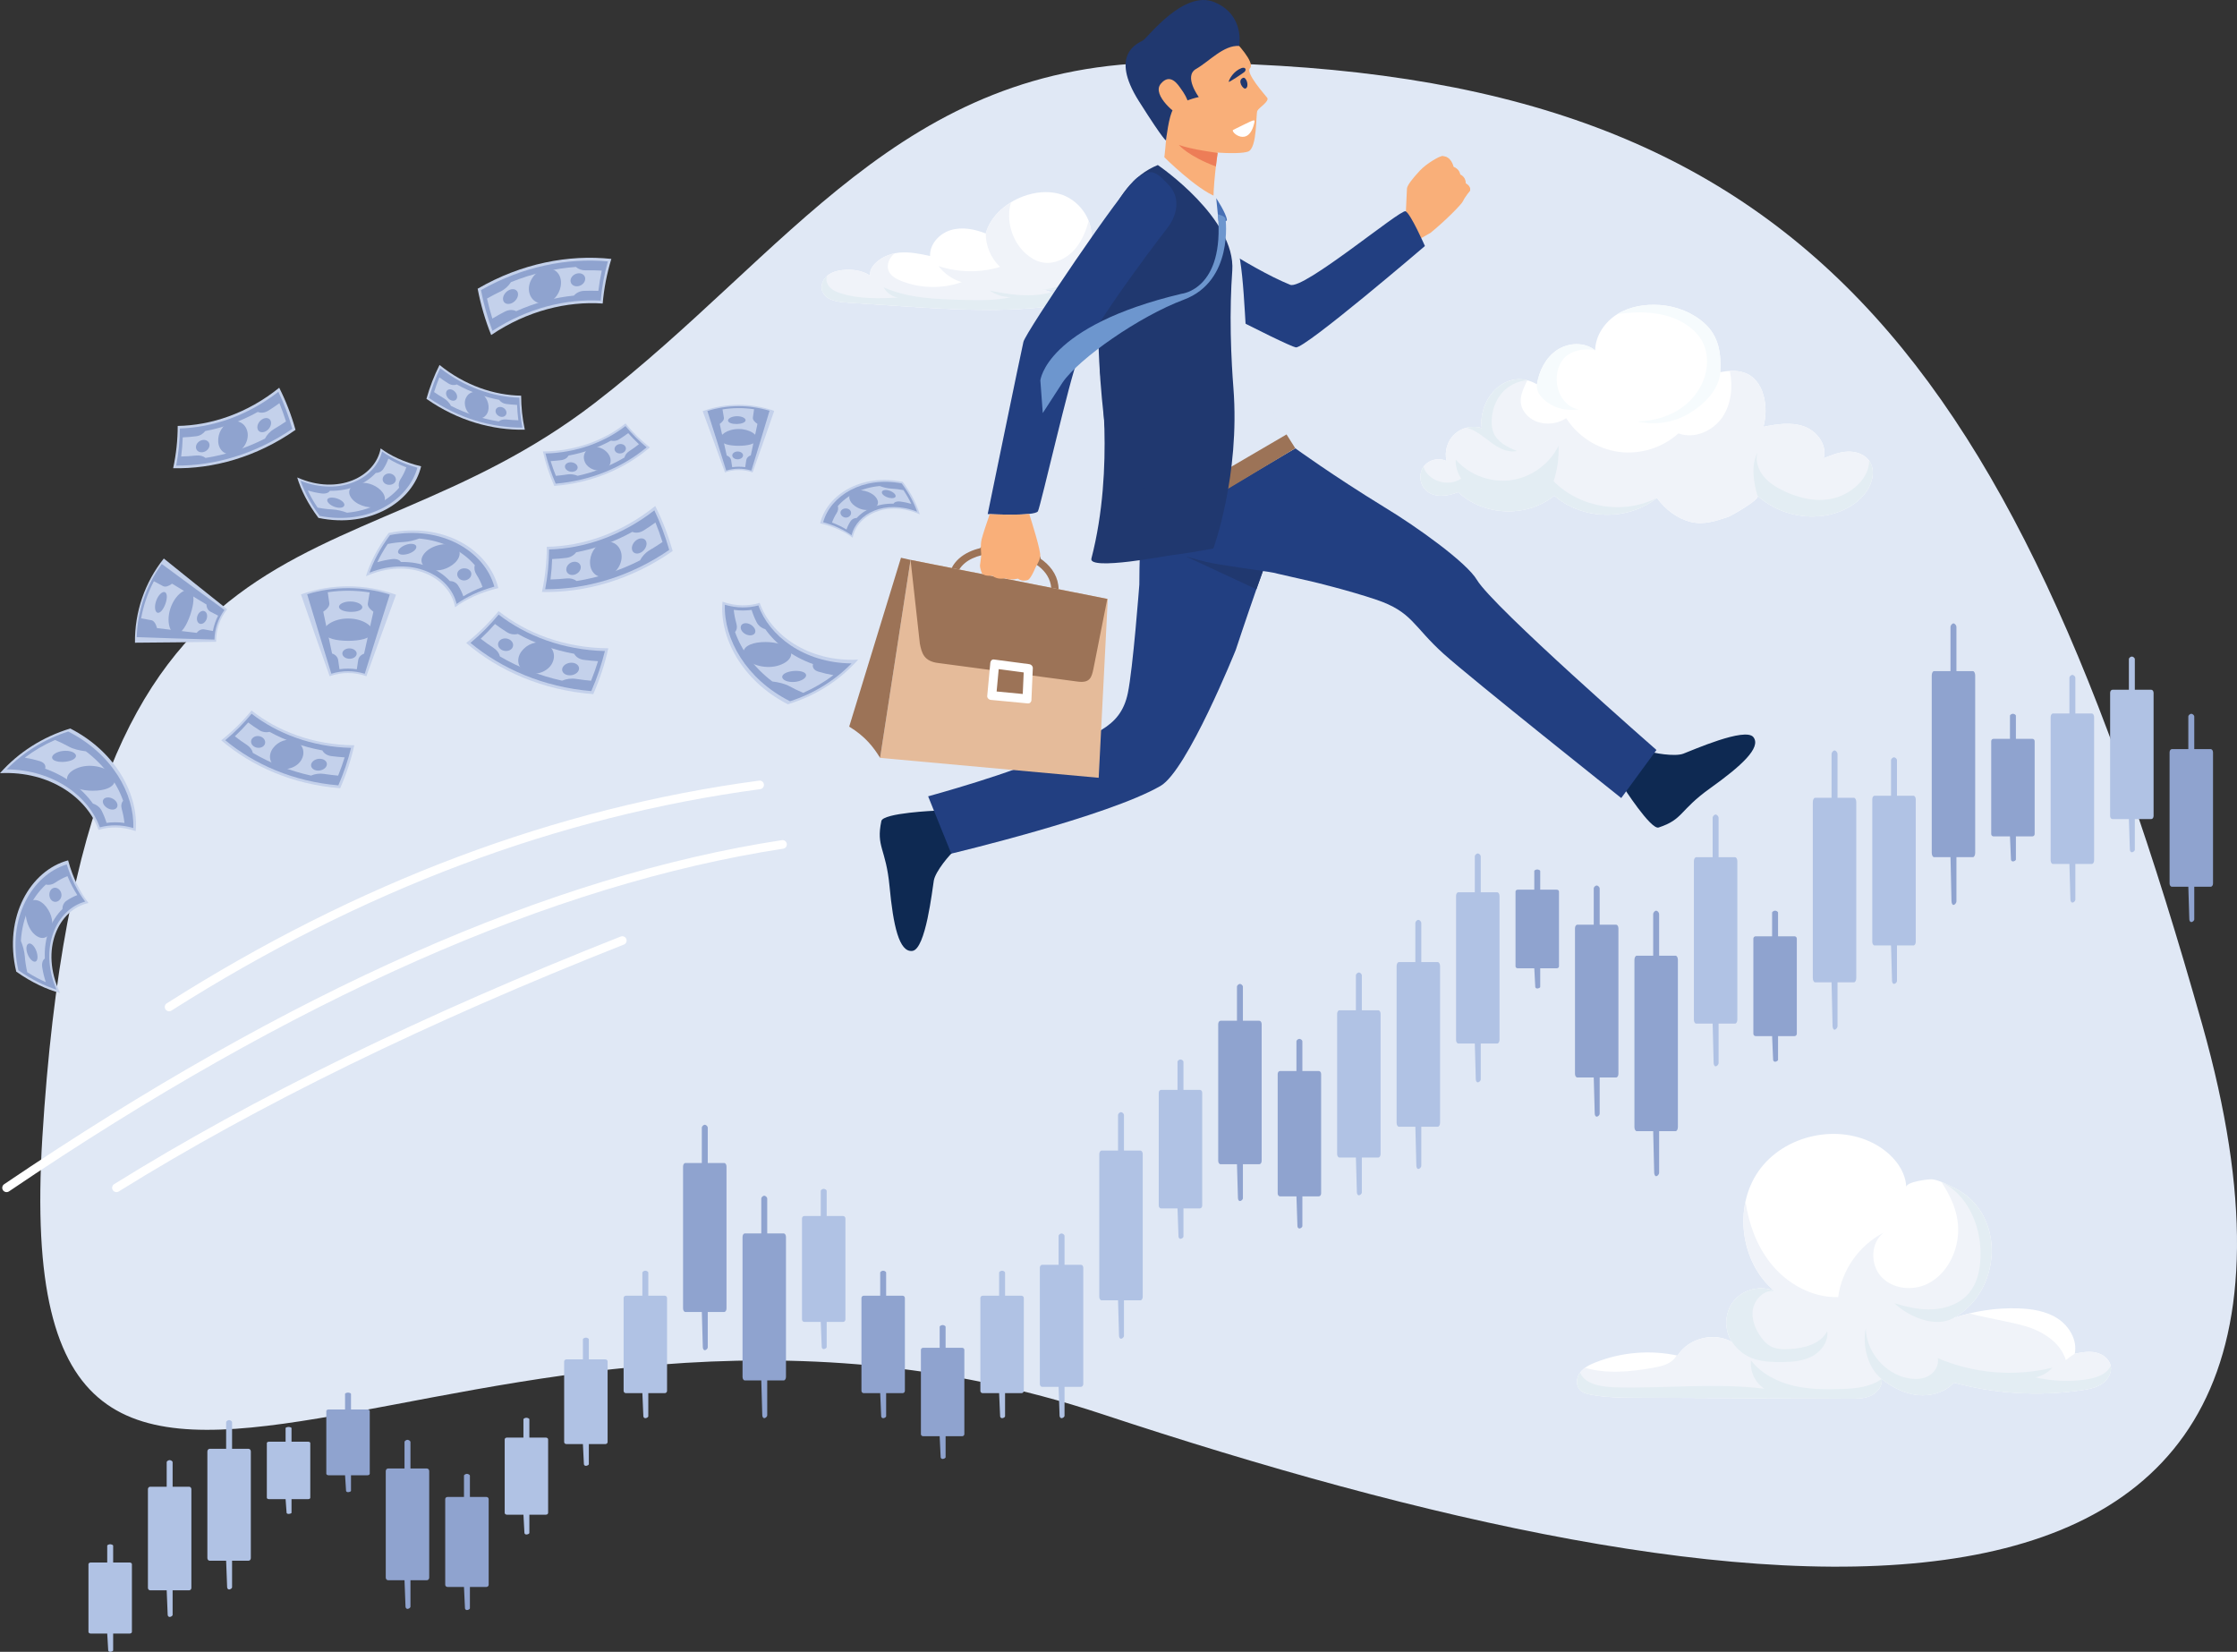 <?xml version="1.0" encoding="UTF-8"?><svg id="a" xmlns="http://www.w3.org/2000/svg" viewBox="0 0 2221.71 1640.35"><rect x="0" y="0" width="2221.71" height="1640.35" fill="#333333" stroke="none"/><path d="M1160.41,62.13c-265.82,0-377.82,190.2-569.72,338.05C336.68,595.87,82.71,468.48,42.05,1129.67c-36.2,588.47,415.46,63.71,1052.28,274.51,636.82,210.8,1285.41,295.69,1092.95-386.34C1994.82,335.8,1778.06,62.13,1160.41,62.13Z" style="fill:#e0e8f5; fill-rule:evenodd;"/><path d="M1456.67,424.7c4.92-1.22,10.18-1.12,15.01,.45-3.88-29.74,24.86-61.06,54.78-43.48,2.07-13.36,8.67-26.48,19.89-34.03,11.22-7.54,27.36-8.27,37.88,.22,.32-14.67,9.64-28.26,22.14-35.96,12.48-7.71,27.73-10.05,42.37-9,16.13,1.17,32.12,7.37,44.18,18.27,14.18,12.82,16.65,29.77,15.59,48.38,7.65-1.5,15.69-2.01,23.14,.3,21.18,6.56,24.99,35.59,19.66,54.01,13.38-2.73,27.58-5,40.43-.38,12.84,4.62,23.36,18.57,19.4,31.64,7.57-3.1,15.33-6.21,23.49-6.62,8.17-.41,16.97,2.36,21.73,9.01,6.43,8.97,3.52,21.88-2.89,30.87-8.56,12.02-22.42,19.57-36.84,22.74-24.89,5.48-52.25-1.77-71.17-18.85,3.54,3.2-26.34,20.16-29.19,21.1-12,3.96-24.2,8.08-36.89,4.98-13.68-3.35-25.52-12.5-33.8-23.9-28.79,23.09-74.19,22.07-101.92-2.29-26.84,22.11-70.19,20.53-95.35-3.49-10.45,4.13-23.58,5.95-31.89-1.61-6.37-5.79-7.56-16.43-2.65-23.49,4.91-7.06,15.32-9.62,22.95-5.66-2.4-9.43,.7-20.05,7.8-26.71,3.39-3.18,7.63-5.39,12.15-6.5Z" style="fill:#fff; fill-rule:evenodd;"/><path d="M1708.5,369.55c1.06-18.61-1.41-35.56-15.59-48.38-12.06-10.9-28.04-17.1-44.18-18.27-14.64-1.06-29.88,1.29-42.37,9,24.76-3.57,52.09-2.39,71.85,12.94,5.04,3.91,9.49,8.68,12.49,14.3,3.38,6.33,4.82,13.59,4.68,20.76-.34,16.66-9.31,32.57-22.38,42.9-13.07,10.34-29.88,15.36-46.53,15.74,16.99,3.95,35.46,1.18,50.53-7.6,15.08-8.78,30.5-23.97,31.49-41.4Z" style="fill:#f6fbfd; fill-rule:evenodd;"/><path d="M1584.23,347.86c-10.52-8.5-26.66-7.76-37.88-.22-11.23,7.54-17.82,20.67-19.89,34.03-1.4,8.96,7.31,16.65,15.3,20.92,8,4.28,17.48,5.19,26.46,3.91-8.84-.9-16.01-8.11-19.45-16.3-4.4-10.46-3.57-23.19,2.95-32.49,6.51-9.29,21.49-12.57,32.51-9.85Z" style="fill:#f6fbfd; fill-rule:evenodd;"/><path d="M1471.68,425.14c-4.83-1.57-10.08-1.67-15.01-.45-4.52,1.11-8.75,3.32-12.15,6.5-7.1,6.65-10.2,17.28-7.8,26.71-7.63-3.96-18.04-1.4-22.95,5.66-4.91,7.06-3.72,17.7,2.65,23.49,8.31,7.56,21.44,5.74,31.89,1.61,25.16,24.02,68.51,25.61,95.35,3.49,27.74,24.36,73.14,25.39,101.92,2.29,8.28,11.4,20.12,20.54,33.8,23.9,12.7,3.1,24.89-1.02,36.89-4.98,2.85-.94,32.73-17.9,29.19-21.1,18.92,17.08,46.27,24.32,71.17,18.85,14.42-3.17,28.27-10.72,36.84-22.74,6.41-8.99,9.32-21.9,2.89-30.87-4.76-6.65-13.55-9.43-21.73-9.01-8.16,.41-15.92,3.53-23.49,6.62,3.96-13.07-6.56-27.02-19.4-31.64-12.85-4.62-27.06-2.35-40.43,.38,5.33-18.42,1.53-47.44-19.66-54.01-4.4-1.37-9.01-1.73-13.63-1.5,3.09,15.63,1.56,32.64-7.31,45.81-9.37,13.92-28.03,22.08-43.76,16.23-15.82,14.32-38.1,21.23-59.26,18.36-21.15-2.87-40.78-15.46-52.23-33.47-11.92,8.06-29.78,7.23-39.41-3.46-9.96-11.06-5.02-22.25,.46-33.33,.14-.29,.25-.56,.36-.84-26.14-6.79-48.63,20.96-45.18,47.49Z" style="fill:#f0f3f9; fill-rule:evenodd;"/><path d="M1456.67,424.7c4.92-1.22,10.18-1.12,15.01,.45-3.46-26.53,19.04-54.29,45.18-47.49-9.87,.62-19.41,5.5-25.7,13.15-6.28,7.63-9.55,17.56-9.7,27.45-.06,3.84,.34,7.75,1.77,11.31,3.81,9.42,13.85,14.56,23.32,18.25-8.97,2.04-18.04-2.73-25.43-8.23-7.37-5.5-15.58-12.45-24.45-14.89Z" style="fill:#e3edf3; fill-rule:evenodd;"/><path d="M1745.46,492.27c18.92,17.08,46.27,24.32,71.17,18.85,14.42-3.17,28.27-10.72,36.84-22.74,6.41-8.99,9.32-21.9,2.89-30.87,.08,17.5-16.97,32.19-33.81,36.94-16.85,4.74-35.11,.67-50.9-6.87-7.58-3.62-14.94-8.15-20.2-14.69-5.26-6.54-8.19-15.38-6.09-23.51-6.25,12.73-3.95,29.3,.11,42.9Z" style="fill:#e3edf3; fill-rule:evenodd;"/><path d="M1645.59,494.44c-28.79,23.09-74.19,22.07-101.92-2.29-26.84,22.11-70.19,20.53-95.35-3.49-10.45,4.13-23.58,5.95-31.89-1.61-6.37-5.79-7.56-16.43-2.65-23.49,4.36,14.46,25.17,20.45,37.44,11.64-3.75-5.47-5.69-12.15-5.45-18.78,13.4,15.22,34.65,23.15,54.74,20.44,20.11-2.71,38.49-15.98,47.38-34.22,.53,11.91-1.16,23.92-4.93,35.23,26.4,26.56,69.27,33.57,102.63,16.58Z" style="fill:#e3edf3; fill-rule:evenodd;"/><path d="M1940.15,1308.87c48.07-26.53,52.33-103,1.71-128.68-6.21-3.15-15.48-8.04-22.39-9.04-3.51-.52-26.46,2.44-26.21,7.6-.85-17.54-13.85-32.48-28.99-41.38-38.01-22.36-92.3-10.59-117.66,25.48-25.35,36.07-18.04,91.15,15.87,119.34-13.49-6.04-30.75-2.05-40.22,9.29-9.46,11.35-10.3,29.05-1.95,41.24-17.83-10.3-43.3-4-54.25,13.44-27.03-5.83-55.78-3.45-81.49,6.76-5.73,2.28-11.55,5.13-15.24,10.07-3.7,4.94-4.54,12.51-.36,17.04,2.68,2.92,6.76,4.01,10.64,4.79,14.83,2.95,30.07,3.04,45.2,3.11,70.71,.34,141.41,.68,212.12,1.02,7.12,.03,14.5,.02,20.98-2.91,6.49-2.93,11.86-9.62,10.87-16.68,10.34,8.18,22.53,14.51,35.64,15.94,13.1,1.43,27.18-2.58,36.08-12.31,41.21,11.16,84.73,13.75,126.97,7.54,6.95-1.03,14.1-2.37,19.97-6.23,5.86-3.87,10.19-10.88,8.89-17.79-1.3-6.93-7.91-11.88-14.79-13.39-6.89-1.49-14.05-.23-20.96,1.17,2.72-13.46-5.42-27.38-16.91-34.9-11.48-7.51-25.66-9.68-39.37-10.12-21.72-.68-43.57,2.59-64.14,9.59Z" style="fill:#fff; fill-rule:evenodd;"/><path d="M2081.53,1343.12c6.88,1.51,13.5,6.47,14.79,13.39,1.3,6.91-3.03,13.92-8.89,17.79-5.87,3.86-13.02,5.2-19.97,6.23-42.24,6.21-85.76,3.62-126.97-7.54-8.9,9.73-22.98,13.73-36.08,12.31-13.11-1.43-25.3-7.76-35.64-15.94,.98,7.05-4.38,13.75-10.87,16.68-6.48,2.93-13.86,2.95-20.98,2.91-70.71-.34-141.41-.68-212.12-1.02-15.12-.07-30.37-.15-45.2-3.11-3.89-.77-7.96-1.87-10.64-4.79-4.18-4.53-3.34-12.1,.36-17.04,1.37-1.83,3.03-3.38,4.87-4.71,21.5,6.27,45.23,4.01,67.57,.02,7.64-1.37,15.8-3.2,21.04-8.92,.91-1,1.65-2.17,2.25-3.41,.33,.07,.67,.12,1,.2,10.95-17.44,36.42-23.75,54.25-13.44-8.35-12.19-7.51-29.89,1.95-41.24,9.47-11.34,26.74-15.33,40.22-9.29-25.34-21.07-35.83-57.15-28.92-89.1,3.25,21.99,10.91,43.43,24.56,60.85,16.14,20.59,41.36,34.88,67.5,34.15,3.52-26.91,20.95-51.61,45.12-63.96-13.1,10.01-13.44,31.78-2.23,43.85,11.21,12.08,30.8,14.18,45.63,6.98,14.83-7.18,24.91-22.2,28.8-38.22,5.77-23.82-2.37-43.85-14.81-63.07,4.9,1.95,9.9,4.55,13.74,6.5,50.62,25.68,46.37,102.15-1.71,128.68,5.15-1.76,10.38-3.28,15.68-4.56,17.41,4.59,36.72,7.48,53.93,12.16,18.2,4.94,36.48,16.18,41.99,34.2,2.78-2.31,5.74-4.45,8.84-6.39h0c6.92-1.39,14.07-2.66,20.96-1.16Z" style="fill:#f0f3f9; fill-rule:evenodd;"/><path d="M1940.15,1308.87c48.07-26.53,52.33-103,1.71-128.68-3.84-1.95-8.84-4.55-13.74-6.5,25.32,12.31,38.43,41.54,38.88,69.68,.23,14.57-2.29,30.04-11.81,41.1-8.59,9.94-21.89,14.92-35,15.72-13.1,.8-26.16-2.19-38.74-6,14.87,14.02,40.81,24.55,58.71,14.69Z" style="fill:#e3edf3; fill-rule:evenodd;"/><path d="M1720.3,1332.73c-8.35-12.19-7.51-29.89,1.95-41.24,9.47-11.34,26.74-15.33,40.22-9.29-9.96-1.83-19.44,7.54-21.44,17.47-1.99,9.92,2.12,20.18,8.09,28.36,2.49,3.41,5.38,6.62,9.06,8.69,5.58,3.13,12.3,3.28,18.68,2.97,14.62-.7,31.17-4.8,37.9-17.79,1.28,10.02-5.59,19.74-14.43,24.63-8.85,4.89-19.29,5.86-29.41,6.06-9.54,.2-19.22-.22-28.36-3-9.13-2.78-16.87-8.97-22.26-16.85Z" style="fill:#e3edf3; fill-rule:evenodd;"/><path d="M1569.32,1363c-3.7,4.94-4.54,12.51-.36,17.04,2.68,2.92,6.76,4.01,10.64,4.79,14.83,2.95,30.07,3.04,45.2,3.11,70.71,.34,141.41,.68,212.12,1.02,7.12,.03,14.5,.02,20.98-2.91,6.49-2.93,11.86-9.62,10.87-16.68-11.21,7.88-24.58,9.43-38.28,9.93-16.58,.61-33.36,.59-49.49-3.27-16.13-3.86-31.72-11.93-41.94-25-1.27,10.83,4.11,22.17,13.31,28.02-47.85-5.88-96.31-.36-144.51-1.29-14.04-.26-33.36-1.73-38.55-14.77Z" style="fill:#e3edf3; fill-rule:evenodd;"/><path d="M1868.77,1369.37c10.34,8.18,22.53,14.51,35.64,15.94,13.1,1.43,27.18-2.58,36.08-12.31,41.21,11.16,84.73,13.75,126.97,7.54,6.95-1.03,14.1-2.37,19.97-6.23,5.86-3.87,10.19-10.88,8.89-17.79-5.63,10.9-20.42,13.24-32.64,14.28-14.09,1.2-28.35,.17-42.12-3.02,6.44-1.35,12.44-4.77,16.87-9.63-37.67,9.23-78.32,5.85-113.95-9.48,1.51,6.91-2.83,14.17-9,17.62-6.17,3.45-13.7,3.65-20.63,2.31-22.98-4.41-41.36-26.23-41.83-49.62-3.67,17.09,2.03,39.55,15.74,50.4Z" style="fill:#e3edf3; fill-rule:evenodd;"/><path d="M1020.65,193.5c-19.28,5.76-36.76,20.14-41.66,38.36-11.01-4.34-23.33-6.78-34.67-3.38-11.34,3.39-21.1,13.91-20.59,25.73-10.1-2.16-20.39-4.32-30.67-3.33-9.85,.95-20.61,5.52-26.46,13.86-1.83,2.61-2.96,5.86-2.37,9-7.9-5.37-18.43-6.61-27.73-5.54-5.37,.62-10.81,2.19-14.92,5.7-4.11,3.5-6.6,9.25-5.15,14.45,2.55,9.09,14.16,11.39,23.57,12.01,17.42,1.15,34.85,2.3,52.27,3.46,48.33,3.2,96.96,6.39,145.1,1.01,3.94-.44,8.53-1.4,10.16-5.02,1.5-3.34-.58-7.43-3.67-9.42-3.09-1.99-6.9-2.39-10.55-2.75,22.06,.03,44.11,.06,66.17,.09,17.65,.02,35.3,.04,52.95-.16,18.55-.21,37.49-.75,54.89-7.18,3.38-1.25,7.12-3.24,7.76-6.79,.62-3.42-2.17-6.7-5.44-7.87-3.26-1.17-6.86-.75-10.3-.32,8.78-.41,11.87-13.71,5.97-20.23-5.89-6.53-16.08-7.01-24.6-4.9-8.53,2.12-16.52,6.32-25.22,7.59-6.37-12.09-19.29-21.01-33.01-21.74-8.18-.44-37.03,4.7-39.45,15.01,4.63-19.67-9.07-40.92-28.1-47.7-10.53-3.75-22.73-3.39-34.27,.07Z" style="fill:#fff; fill-rule:evenodd;"/><path d="M866.59,264.73c-1.83,2.61-2.96,5.86-2.37,9-7.9-5.37-18.43-6.61-27.73-5.54-5.37,.62-10.81,2.19-14.92,5.7-4.11,3.5-6.6,9.25-5.15,14.45,2.55,9.09,14.16,11.39,23.57,12.01,17.42,1.15,34.85,2.3,52.27,3.46,48.33,3.2,96.96,6.39,145.1,1.01,3.94-.44,8.53-1.4,10.16-5.02,1.5-3.34-.58-7.43-3.67-9.42-3.09-1.99-6.9-2.39-10.55-2.75,22.06,.03,44.11,.06,66.17,.09,17.65,.02,35.3,.04,52.95-.16,18.55-.21,37.49-.75,54.89-7.18,3.38-1.25,7.12-3.24,7.76-6.79,.62-3.42-2.17-6.7-5.44-7.87-3.26-1.17-6.86-.75-10.3-.32,8.78-.41,11.87-13.71,5.97-20.23-5.89-6.53-16.08-7.01-24.6-4.9-8.53,2.12-16.52,6.32-25.22,7.59-2.66-5.05-6.47-9.54-11-13.12-5.47,10.83-14.17,20.03-24.83,25.83-14.77,8.05-34.99,8.87-50.82,3.19,6.7-6.59,11.83-14.94,14.65-23.89-.2,.41-.35,.83-.46,1.26,1.71-7.29,.91-14.79-1.75-21.7-2.72,9.72-6.48,19.14-12.79,26.93-8.29,10.22-21.93,17.06-34.71,13.91-5.75-1.42-10.91-4.71-15.29-8.7-13.72-12.47-19.58-33.27-14.36-50.69-12.08,7.35-21.69,18.21-25.13,30.98,0,0,0,0,0,0,.03,12.37,5.19,24.75,14.3,33.16-19.36,6.06-42,5.74-61.19-.84,5.72,7.61,13.94,13.3,23.07,15.99-19.31,6.82-41.09,6.4-60.11-1.18-5.3-2.11-10.83-5.24-12.71-10.61-1.9-5.46,.7-11.67,4.9-15.64,.44-.42,.9-.81,1.37-1.18-8.5,1.73-17.03,6.09-22.02,13.18Z" style="fill:#f0f3f9; fill-rule:evenodd;"/><path d="M1199.33,265.4c8.78-.41,11.87-13.71,5.97-20.23-5.89-6.53-16.08-7.01-24.6-4.9,2.83,0,6.36,.36,8.84,1.71,2.49,1.35,4.52,3.75,4.9,6.55,.2,1.5-.05,3.03-.53,4.47-2.1,6.42-8.11,10.87-14.45,13.21-9.51,3.51-19.93,3.17-30.05,2.78,16.74,2.23,33.05-2.79,49.91-3.59Z" style="fill:#e3edf3; fill-rule:evenodd;"/><path d="M1043.86,290.37c3.09,1.98,5.17,6.07,3.67,9.42-1.63,3.62-6.22,4.58-10.16,5.02-48.14,5.38-96.77,2.19-145.1-1.01-17.42-1.15-34.85-2.3-52.27-3.46-9.41-.62-21.02-2.92-23.57-12.01-1.45-5.2,1.04-10.94,5.15-14.45-1.91,3.75-.26,8.36,2.61,11.43,2.88,3.07,6.93,4.74,10.94,6.01,18.3,5.8,37.93,5.06,57.11,4.25-6.12-.84-11.73-4.76-14.62-10.21,24.32,10.83,51.71,11.73,78.31,12.46,16.16,.44,32.54,.86,48.29-2.79-7.55,.14-15.12-2.18-21.32-6.51,20.52,4.22,40.71,7.23,60.96,1.85Z" style="fill:#e3edf3; fill-rule:evenodd;"/><path d="M1033.31,287.62c22.06,.03,44.11,.06,66.17,.09,17.65,.02,35.3,.04,52.95-.16,18.55-.21,37.49-.75,54.89-7.18,3.38-1.25,7.12-3.24,7.76-6.79,.62-3.42-2.17-6.7-5.44-7.87,.09,2.7-2.27,4.95-4.55,6.39-2.29,1.45-4.99,2.04-7.64,2.56-29.88,5.9-60.58,5.78-91.04,5.64-11.87-.06-24.54-.34-34.37-7-11.44,8.33-24.58,14.04-38.73,14.31Z" style="fill:#e3edf3; fill-rule:evenodd;"/><path d="M1097.18,361.58c6.81,23.41,31.3,36.87,54.72,30.07,23.41-6.8,36.87-31.3,30.07-54.71-6.81-23.41-31.3-36.87-54.72-30.07-23.42,6.81-36.88,31.3-30.07,54.71Z" style="fill:#4e66af; fill-rule:evenodd;"/><path d="M929.53,805.02s8.71,19.13,12.43,27.01c3.73,7.88,11.23,8.76,6.41,12.34-4.83,3.58-19.39,20.96-20.94,30.08-1.56,9.12-8.01,68.14-21.26,69.85-13.25,1.71-19.06-25.44-22.7-63.96-3.62-38.48-13.62-39.03-8.13-65.03,1.71-8.11,54.18-10.29,54.18-10.29Z" style="fill:#0e2952; fill-rule:evenodd;"/><polygon points="944.29 799.74 929.53 805.02 945.27 841.04 959.64 836.17 944.29 799.74" style="fill:#eda580; fill-rule:evenodd;"/><path d="M1611.83,780.94s11.97-16.87,16.82-23.91c4.84-7.04,1.89-13.84,7.3-11.51,5.42,2.33,27.33,6.11,35.82,2.94,8.5-3.16,61.71-26.77,69.69-16.39,7.98,10.4-12.18,28.69-43.04,50.74-30.84,22.03-26.38,30.78-51.13,38.94-7.71,2.54-35.46-40.8-35.46-40.8Z" style="fill:#0e2952; fill-rule:evenodd;"/><polygon points="1601.96 773.09 1613.76 782.47 1635.17 751.37 1623.91 742.12 1601.96 773.09" style="fill:#eda580; fill-rule:evenodd;"/><path d="M1267.42,533.43c-3.19,6.81-7.97,19.32-13.14,33.59-2.12,5.86-4.31,11.99-6.48,18.15-10.46,29.84-20.47,60.2-20.47,60.2,0,.01-48.13,119.72-74.7,135.08-52.35,30.26-207.86,67.23-207.86,67.23l-22.97-56.89s86.97-23.73,121.67-41.64c40.26-20.79,68.94-23.95,76.65-60.79,5.13-24.52,11.36-107.08,11.43-107.83,.09-40.9,2.4-94.14,13.01-111.78,8.89-14.82,122.85,64.69,122.85,64.69Z" style="fill:#223f81; fill-rule:evenodd;"/><path d="M1466.83,575.85c-10.13-17.19-59.33-52.55-91.95-72.23-51.69-31.69-88.43-58.43-88.43-58.43,0,0-146.3,76.17-137.21,89.91,17.25,26.07,102.31,29.41,119.79,34.64l35.32,8.08s35.24,8.48,62.3,17.62c36.25,12.24,36.43,26.25,67.36,54.05,27.7,24.89,176.16,142.99,176.16,142.99l34.96-47.72s-162.57-142.23-178.29-168.91Z" style="fill:#223f81; fill-rule:evenodd;"/><path d="M1421.04,231s-11.79,7.24-18.89,9.87c-7.12,2.61-1.15-24.74-1.15-24.74l20.04,14.87Z" style="fill:#f9af79; fill-rule:evenodd;"/><path d="M1396.21,211.41s.91-21.01,1.15-24.22c.24-3.2,5.78-10.25,12.85-17.79,7.06-7.55,20-14.57,21.76-14.28,1.75,.31,3.67-.22,6.93,2.98,3.27,3.21,4.28,7.72,4.28,7.72,0,0,5.87,2.06,6.68,7.7,0,0,5.45,2.19,5.32,8.75,0,0,5.25,2.28,4.76,7.04,0,0-5.54,7.08-6.84,10.29-1.3,3.21-17.98,19.9-32.06,31.4,0,0-12.85,3.62-24.83-19.59Z" style="fill:#f9af79; fill-rule:evenodd;"/><path d="M1430.03,157.03s-17.45,19.56-14.65,22.76c2.8,3.2,5.77,2.67,5.77,2.67l-3.53,11.31s1.88,8.81,10.92,4.18c0,0,.92,8.42,9.11,2.9,0,0,3.08,5.28,7.33,3.4,4.24-1.88,14.95-14.93,14.95-14.93,0,0,1.59-4.04-4.19-7.3,0,0,.31-6.26-5.5-8.73,0,0-.32-5.07-6.63-7.69,0,0-2.21-11.05-11.64-10.47,0,0-1.21,1.08-1.93,1.91Z" style="fill:#f9af79; fill-rule:evenodd;"/><path d="M1397.83,186.52s16.78-6.48,27.5-6c2.43,.11,4.75,.66,5.56,2.95,.82,2.29-1.48,6.37-8.6,9.55-7.13,3.19-14.87,10.55-14.87,10.55,0,0-8.28,1.12-9.59-17.06Z" style="fill:#f9af79; fill-rule:evenodd;"/><path d="M1174.34,220.04s65.01,45.73,107.04,62.77c13.18,5.35,109.51-75.23,114.56-73.02,5.05,2.22,19.24,34.53,19.24,34.53,0,0-119.41,102.21-128.22,100.66-8.82-1.55-137.3-66.74-147.22-78.98-9.92-12.21-15.01-29.31-3.45-41.57,16.21-17.21,38.05-4.39,38.05-4.39Z" style="fill:#223f81; fill-rule:evenodd;"/><path d="M1191.69,177s29.58,42.52,37.38,69.38c7.8,26.87,7.79,103.27,11.64,118.43,3.84,15.17,45.75,80.38,45.75,80.38l-149.66,88.44s-16.43-41.39-30.35-92.76c-13.92-51.35-11.1-97.58-15.82-127.88-16.08-103.39,59.29-149.08,59.29-149.08l41.78,13.1Z" style="fill:#e0e8f5; fill-rule:evenodd;"/><path d="M1226.49,41.03s20.49,20.98,14.96,26.74c-4.57,4.76,14.31,25.7,17.01,29.23,2.7,3.53-7.97,9.71-9.67,12.97-1.71,3.25,.08,36.83-9.11,40.49-9.19,3.67-56.05,1.04-71.12-7.7-15.07-8.74-40.19-60.52-39.02-85.73,1.16-25.21,60.91-52.58,96.94-15.99Z" style="fill:#f9af79; fill-rule:evenodd;"/><path d="M1209.31,151.83s-.41,2.85-.98,7.25c-.23,1.85-.49,3.97-.76,6.26-.2,1.76-.41,3.61-.63,5.52-1.28,12-2.4,26.47-1.26,33.17,2.14,12.51-50.08-41.44-50.08-41.44,0,0,5.64-40.61,4.64-86.46-1.01-45.84,49.08,75.71,49.08,75.71Z" style="fill:#f9af79; fill-rule:evenodd;"/><path d="M1230.7,45.65s5.99-30.71-24.51-43.49c-30.52-12.77-66.29,35.22-71.06,38.02-4.77,2.81-33.71,13.35-3.97,60.35,26.14,41.31,26.89,38.82,26.89,38.82,0,0,2.88-25.26,7.13-30.69,6.64-8.49,25.43-12.29,25.43-12.29,0,0-15.4-20.73-2.67-27.94,12.74-7.2,27.46-23.96,42.77-22.78Z" style="fill:#20386f; fill-rule:evenodd;"/><path d="M1172.22,87.25c-2.12-2.84-9.95-15.43-19.4-4.02-9.46,11.41,17.03,31.78,19.17,31.52,2.15-.25,18.05-3.59,.23-27.49Z" style="fill:#f9af79; fill-rule:evenodd;"/><path d="M1156.38,156.16s32.01,31.8,51.36,39.14l2.59,25.56-60.41-56.95,6.47-7.74Z" style="fill:#e0e8f5; fill-rule:evenodd;"/><polygon points="1286.45 445.19 1277.74 431.41 1130.7 517.36 1137.29 534.96 1286.45 445.19" style="fill:#9c7357; fill-rule:evenodd;"/><path d="M1223.84,268.91c-.7,9.87-1.17,19.8-1.41,29.71h0c-.54,21.81-.06,43.55,1.09,64.54,.4,7.49,.91,14.89,1.47,22.16,6.73,86.67-19.9,159.31-19.9,159.31,0,0-67.22,13.57-85.62,7.07,0,0-22.76-95.52-27.75-192.35-.38-7.48-.67-14.97-.82-22.42h0c-9.04-84.03,10.69-153.53,59.02-173.04,1.29,.88,77.59,53.14,73.93,105.01Z" style="fill:#20386f; fill-rule:evenodd;"/><path d="M1092.1,366.27s15.45,97.34-8.16,188.4c-3.19,12.33,77.83-3.23,77.83-3.23l-69.66-185.17Z" style="fill:#20386f; fill-rule:evenodd;"/><path d="M1209.31,151.83s-.41,2.85-.98,7.25c-.23,1.85-.49,3.97-.76,6.26-27.58-10.38-36.48-21.09-36.74-21.41,12.83,4.64,38.49,7.91,38.49,7.91Z" style="fill:#ed7d57; fill-rule:evenodd;"/><path d="M1207.9,196.81s10.01,15.07,10.62,21.57c.23,2.44-8.34,1.04-8.34,1.04l-2.27-22.62Z" style="fill:#466fb5; fill-rule:evenodd;"/><path d="M1254.29,567.02c-2.12,5.86-4.31,11.99-6.48,18.15l-69.97-32.59c.52,.15,8.98,2.7,19.91,5.38,11.28,2.76,56.53,9.06,56.53,9.06Z" style="fill:#20386f; fill-rule:evenodd;"/><path d="M1160.42,225.04s-68.97,88.71-90.42,133.4c-6.73,14.02-36.38,143.86-39.14,149.22-2.77,5.36-49.92,2.8-49.92,2.8,0,0,33.22-161.54,35.51-171.05,2.29-9.51,98.72-152.64,112.73-162.63,14-9.99,18.77-6.71,31.37,6.72,17.67,18.87-.12,41.54-.12,41.54Z" style="fill:#223f81; fill-rule:evenodd;"/><path d="M1217.19,217.58s8.16,61.47-41.44,80.01c-44.43,16.61-103.87,58.32-120.25,81.95l-19.86,30.66-2.4-32.41s5.22-53.95,140.23-86.06c0,0,43.05-4.06,36.05-78.87,0,0,7.71,1.58,7.67,4.72Z" style="fill:#6d96ce; fill-rule:evenodd;"/><polygon points="904.33 556 874.08 752.61 1091.18 772.38 1100.21 594.83 904.33 556" style="fill:#e5bb9a; fill-rule:evenodd;"/><path d="M843.4,721.56c15.88,9.7,24.09,20.28,30.68,31.05l30.25-196.61-9.51-2.13-51.42,167.69Z" style="fill:#9c7357; fill-rule:evenodd;"/><path d="M904.33,556l9.23,83.11c1.83,9.37,3.98,17.68,18.62,19.35l138.2,18.4c12.32,1.64,13.83-4.46,15.59-12.76l13.75-69.36-195.4-38.74Z" style="fill:#9c7357; fill-rule:evenodd;"/><path d="M987.11,654.91l35.15,4.64c1.94,.25,3.58,1.97,3.5,3.93l-1.39,31.76c-.08,1.96-1.63,3.48-3.55,3.29l-36.84-3.51c-1.93-.18-3.68-1.96-3.5-3.93l3.07-32.9c.19-1.96,1.61-3.54,3.55-3.29Z" style="fill:#fff; fill-rule:evenodd;"/><polygon points="991.88 664.48 989.81 686.68 1015.77 689.15 1016.7 667.76 991.88 664.48" style="fill:#9c7357; fill-rule:evenodd;"/><path d="M945.13,564.09c3.63-7.14,9.85-12.46,17.55-16.06,3.32-1.55,6.91-2.77,10.69-3.66,3.11-4.92,16.34-6.96,31.52-4.55,16.08,2.55,28.52,9.17,28.7,15.07,.93,.64,1.82,1.3,2.67,1.98,9,7.11,14.9,16.63,15.12,28.28l-7.35-1.46c-.72-8.65-5.36-15.77-12.21-21.19-.92-.73-1.88-1.43-2.89-2.1-5.71,2.58-16.07,3.3-27.54,1.48-12.02-1.91-22.01-6.09-26.36-10.55-3.3,.79-6.42,1.85-9.31,3.2-5.5,2.57-10.06,6.23-13.05,11.04l-7.53-1.49Z" style="fill:#9c7357; fill-rule:evenodd;"/><path d="M975.11,569.06s-2.03-5.16-1.82-7.85c0,0,.76-4.87,1.09-8.36,.11-1.11,.16-2.08,.14-2.71-.09-2.62-1.09-8.37,.44-14.76,1.15-4.77,5.77-18.32,8.01-24.81,6.56,.3,27.24,1.09,39.21-.24,2.6,8.11,11.57,36.62,10.93,41.85-.09,.59-.17,1.18-.31,1.72-1.14,5.12-4.13,8.45-5.02,11.06-.35,.95-4.33,10.26-7.23,11.11-4.02,1.19-7.29,.39-9.5-1.47,0,0-7.98,1.98-12.98-.4,0,0-7.32,2.07-12.7-2.66,0,0-7.65,1.27-10.29-2.5Z" style="fill:#f9af79; fill-rule:evenodd;"/><path d="M1237.05,87.9c-2.5,1.07-8.62-7.98-2.55-10.59,3.26-1.38,6.64,8.81,2.55,10.59Z" style="fill:#20386f; fill-rule:evenodd;"/><path d="M1232.92,67.65c4.1-1.58,5.39,1.81,2.83,3.97-.74,.64-15.74,10.88-15.45,9.56,.5-2.7,4.86-10.53,12.62-13.53Z" style="fill:#20386f; fill-rule:evenodd;"/><path d="M1245.96,120.89c-5.41,26.91-24.65,9.77-21.2,8.1,17.53-8.5,21.87-11.39,21.2-8.1Z" style="fill:#fff; fill-rule:evenodd;"/><path d="M90.14,1551.63h16.35v-16.69c0-.79,1.87-1.43,2.94-1.43h0c1.08,0,2.95,.64,2.95,1.43v16.69h16.34c1.26,0,2.29,.76,2.29,1.67v67.25c0,.92-1.04,1.66-2.29,1.66h-16.34v16.7c0,.78-1.88,1.43-2.95,1.43h0c-1.08,0-1.92-.65-1.96-1.43l-.98-16.7h-16.35c-1.26,0-2.28-.75-2.28-1.66v-67.25c0-.92,1.03-1.67,2.28-1.67Z" style="fill:#b0c2e4; fill-rule:evenodd;"/><path d="M149.19,1476.37h16.35v-24.33c0-1.15,1.87-2.09,2.95-2.09h0c1.08,0,2.95,.93,2.95,2.09v24.33h16.34c1.26,0,2.29,1.1,2.29,2.44v98.02c0,1.34-1.04,2.44-2.29,2.44h-16.34v24.33c0,1.15-1.88,2.09-2.95,2.09h0c-1.08,0-1.92-.94-1.96-2.09l-.98-24.33h-16.35c-1.26,0-2.29-1.09-2.29-2.44v-98.02c0-1.33,1.04-2.44,2.29-2.44Z" style="fill:#b0c2e4; fill-rule:evenodd;"/><path d="M208.25,1438.73h16.34v-26.29c0-1.24,1.88-2.25,2.95-2.25h0c1.08,0,2.95,1.01,2.95,2.25v26.29h16.35c1.26,0,2.28,1.17,2.28,2.62v105.9c0,1.44-1.03,2.62-2.28,2.62h-16.35v26.29c0,1.24-1.87,2.26-2.95,2.26h0c-1.08,0-1.92-1.02-1.96-2.26l-.99-26.29h-16.34c-1.26,0-2.29-1.18-2.29-2.62v-105.9c0-1.45,1.04-2.62,2.29-2.62Z" style="fill:#b0c2e4; fill-rule:evenodd;"/><path d="M267.3,1431.66h16.34v-13.5c0-.63,1.88-1.15,2.95-1.15h0c1.08,0,2.94,.53,2.94,1.15v13.5h16.35c1.26,0,2.28,.6,2.28,1.35v54.37c0,.75-1.03,1.36-2.28,1.36h-16.35v13.5c0,.64-1.87,1.15-2.94,1.15h0c-1.08,0-1.92-.51-1.96-1.15l-.99-13.5h-16.34c-1.26,0-2.29-.61-2.29-1.36v-54.37c0-.75,1.04-1.35,2.29-1.35Z" style="fill:#b0c2e4; fill-rule:evenodd;"/><path d="M326.36,1399.67h16.34v-15.46c0-.72,1.88-1.32,2.95-1.32h0c1.09,0,2.95,.6,2.95,1.32v15.46h16.35c1.26,0,2.28,.7,2.28,1.54v62.25c0,.85-1.03,1.55-2.28,1.55h-16.35v15.45c0,.73-1.87,1.32-2.95,1.32h0c-1.07,0-1.91-.59-1.95-1.32l-.99-15.45h-16.34c-1.26,0-2.29-.7-2.29-1.55v-62.25c0-.85,1.04-1.54,2.29-1.54Z" style="fill:#8fa3cf; fill-rule:evenodd;"/><path d="M385.41,1458.28h16.34v-26.24c0-1.24,1.88-2.25,2.95-2.25h0c1.08,0,2.95,1.01,2.95,2.25v26.24h16.34c1.26,0,2.29,1.18,2.29,2.62v105.71c0,1.44-1.03,2.62-2.29,2.62h-16.34v26.24c0,1.24-1.87,2.25-2.95,2.25h0c-1.08,0-1.92-1.01-1.96-2.25l-.99-26.24h-16.34c-1.26,0-2.29-1.18-2.29-2.62v-105.71c0-1.45,1.04-2.62,2.29-2.62Z" style="fill:#8fa3cf; fill-rule:evenodd;"/><path d="M444.47,1486.54h16.34v-21.13c0-.99,1.87-1.81,2.94-1.81h0c1.08,0,2.95,.81,2.95,1.81v21.13h16.34c1.26,0,2.29,.95,2.29,2.12v85.14c0,1.15-1.03,2.11-2.29,2.11h-16.34v21.13c0,1-1.87,1.82-2.95,1.82h0c-1.07,0-1.91-.81-1.96-1.82l-.98-21.13h-16.34c-1.26,0-2.29-.95-2.29-2.11v-85.14c0-1.17,1.03-2.12,2.29-2.12Z" style="fill:#8fa3cf; fill-rule:evenodd;"/><path d="M503.52,1427.57h16.34v-18.11c0-.86,1.87-1.56,2.95-1.56h0c1.08,0,2.94,.7,2.94,1.56v18.11h16.34c1.26,0,2.29,.82,2.29,1.82v72.97c0,1-1.03,1.82-2.29,1.82h-16.34v18.11c0,.86-1.87,1.55-2.94,1.55h0c-1.08,0-1.91-.7-1.96-1.55l-.98-18.11h-16.34c-1.26,0-2.29-.82-2.29-1.82v-72.97c0-1,1.03-1.82,2.29-1.82Z" style="fill:#b0c2e4; fill-rule:evenodd;"/><path d="M562.58,1349.93h16.34v-19.89c0-.93,1.87-1.71,2.95-1.71h0c1.09,0,2.95,.77,2.95,1.71v19.89h16.34c1.26,0,2.29,.89,2.29,1.99v80.14c0,1.09-1.04,1.99-2.29,1.99h-16.34v19.89c0,.93-1.87,1.7-2.95,1.7h0c-1.08,0-1.92-.76-1.96-1.7l-.98-19.89h-16.34c-1.26,0-2.29-.9-2.29-1.99v-80.14c0-1.1,1.03-1.99,2.29-1.99Z" style="fill:#b0c2e4; fill-rule:evenodd;"/><path d="M621.63,1286.7h16.34v-22.88c0-1.09,1.87-1.97,2.95-1.97h0c1.09,0,2.95,.88,2.95,1.97v22.88h16.34c1.26,0,2.28,1.04,2.28,2.29v92.19c0,1.26-1.03,2.29-2.28,2.29h-16.34v22.88c0,1.09-1.87,1.97-2.95,1.97h0c-1.08,0-1.92-.88-1.96-1.97l-.98-22.88h-16.34c-1.26,0-2.29-1.03-2.29-2.29v-92.19c0-1.26,1.03-2.29,2.29-2.29Z" style="fill:#b0c2e4; fill-rule:evenodd;"/><path d="M680.68,1154.91h16.35v-34.99c0-1.66,1.87-3,2.94-3h0c1.09,0,2.95,1.34,2.95,3v34.99h16.34c1.26,0,2.28,1.57,2.28,3.5v140.94c0,1.93-1.03,3.5-2.28,3.5h-16.34v34.99c0,1.65-1.88,3-2.95,3h0c-1.08,0-1.92-1.35-1.96-3l-.98-34.99h-16.35c-1.26,0-2.28-1.57-2.28-3.5v-140.94c0-1.94,1.03-3.5,2.28-3.5Z" style="fill:#8fa3cf; fill-rule:evenodd;"/><path d="M739.73,1224.86h16.35v-34.52c0-1.62,1.87-2.96,2.95-2.96h0c1.09,0,2.95,1.34,2.95,2.96v34.52h16.34c1.26,0,2.28,1.56,2.28,3.45v139.07c0,1.89-1.03,3.45-2.28,3.45h-16.34v34.52c0,1.63-1.88,2.96-2.95,2.96h0c-1.08,0-1.92-1.33-1.96-2.96l-.98-34.52h-16.35c-1.26,0-2.28-1.56-2.28-3.45v-139.07c0-1.89,1.03-3.45,2.28-3.45Z" style="fill:#8fa3cf; fill-rule:evenodd;"/><path d="M798.79,1207.56h16.34v-24.87c0-1.17,1.88-2.13,2.95-2.13h0c1.08,0,2.95,.96,2.95,2.13v24.87h16.33c1.26,0,2.29,1.12,2.29,2.48v100.17c0,1.38-1.03,2.5-2.29,2.5h-16.33v24.87c0,1.17-1.88,2.12-2.95,2.12h0c-1.08,0-1.92-.95-1.96-2.12l-.99-24.87h-16.34c-1.26,0-2.28-1.12-2.28-2.5v-100.17c0-1.36,1.03-2.48,2.28-2.48Z" style="fill:#b0c2e4; fill-rule:evenodd;"/><path d="M857.84,1286.7h16.34v-22.88c0-1.09,1.88-1.97,2.95-1.97h0c1.08,0,2.95,.88,2.95,1.97v22.88h16.34c1.26,0,2.28,1.04,2.28,2.29v92.19c0,1.26-1.03,2.29-2.28,2.29h-16.34v22.88c0,1.09-1.88,1.97-2.95,1.97h0c-1.08,0-1.92-.88-1.96-1.97l-.99-22.88h-16.34c-1.26,0-2.28-1.03-2.28-2.29v-92.19c0-1.26,1.03-2.29,2.28-2.29Z" style="fill:#8fa3cf; fill-rule:evenodd;"/><path d="M916.9,1338.39h16.34v-20.79c0-.98,1.88-1.78,2.95-1.78h0c1.08,0,2.95,.81,2.95,1.78v20.79h16.34c1.26,0,2.28,.93,2.28,2.07v83.72c0,1.14-1.03,2.07-2.28,2.07h-16.34v20.78c0,.99-1.88,1.78-2.95,1.78h0c-1.08,0-1.92-.8-1.96-1.78l-.99-20.78h-16.34c-1.26,0-2.28-.93-2.28-2.07v-83.72c0-1.14,1.03-2.07,2.28-2.07Z" style="fill:#8fa3cf; fill-rule:evenodd;"/><path d="M975.95,1286.7h16.34v-22.88c0-1.09,1.88-1.97,2.95-1.97h0c1.08,0,2.95,.88,2.95,1.97v22.88h16.33c1.26,0,2.29,1.04,2.29,2.29v92.19c0,1.26-1.03,2.29-2.29,2.29h-16.33v22.88c0,1.09-1.88,1.97-2.95,1.97h0c-1.08,0-1.92-.88-1.96-1.97l-.99-22.88h-16.34c-1.26,0-2.29-1.03-2.29-2.29v-92.19c0-1.26,1.04-2.29,2.29-2.29Z" style="fill:#b0c2e4; fill-rule:evenodd;"/><path d="M1035.01,1256h16.34v-28.66c0-1.36,1.87-2.46,2.95-2.46h0c1.08,0,2.95,1.11,2.95,2.46v28.66h16.34c1.26,0,2.29,1.29,2.29,2.86v115.48c0,1.57-1.03,2.87-2.29,2.87h-16.34v28.65c0,1.36-1.87,2.46-2.95,2.46h0c-1.08,0-1.92-1.1-1.97-2.46l-.98-28.65h-16.34c-1.26,0-2.28-1.3-2.28-2.87v-115.48c0-1.57,1.03-2.86,2.28-2.86Z" style="fill:#b0c2e4; fill-rule:evenodd;"/><path d="M1094.06,1142.58h16.34v-35.16c0-1.66,1.87-3.02,2.95-3.02h0c1.08,0,2.94,1.36,2.94,3.02v35.16h16.34c1.26,0,2.29,1.59,2.29,3.51v141.66c0,1.94-1.03,3.52-2.29,3.52h-16.34v35.16c0,1.66-1.87,3.02-2.94,3.02h0c-1.09,0-1.92-1.36-1.97-3.02l-.98-35.16h-16.34c-1.26,0-2.29-1.59-2.29-3.52v-141.66c0-1.93,1.03-3.51,2.29-3.51Z" style="fill:#b0c2e4; fill-rule:evenodd;"/><path d="M1153.12,1082.31h16.34v-27.82c0-1.32,1.87-2.39,2.95-2.39h0c1.08,0,2.95,1.09,2.95,2.39v27.82h16.34c1.26,0,2.29,1.26,2.29,2.78v112.12c0,1.53-1.04,2.78-2.29,2.78h-16.34v27.84c0,1.31-1.87,2.38-2.95,2.38h0c-1.09,0-1.92-1.07-1.97-2.38l-.98-27.84h-16.34c-1.26,0-2.29-1.26-2.29-2.78v-112.12c0-1.53,1.03-2.78,2.29-2.78Z" style="fill:#b0c2e4; fill-rule:evenodd;"/><path d="M1212.17,1013.66h16.34v-33.7c0-1.59,1.87-2.89,2.95-2.89h0c1.08,0,2.95,1.3,2.95,2.89v33.7h16.34c1.26,0,2.29,1.51,2.29,3.36v135.73c0,1.85-1.04,3.37-2.29,3.37h-16.34v33.69c0,1.59-1.87,2.89-2.95,2.89h0c-1.09,0-1.92-1.29-1.97-2.89l-.98-33.69h-16.34c-1.26,0-2.29-1.52-2.29-3.37v-135.73c0-1.85,1.03-3.36,2.29-3.36Z" style="fill:#8fa3cf; fill-rule:evenodd;"/><path d="M1271.23,1063.58h16.34v-29.43c0-1.39,1.87-2.52,2.95-2.52h0c1.08,0,2.95,1.13,2.95,2.52v29.43h16.34c1.26,0,2.29,1.32,2.29,2.94v118.56c0,1.62-1.04,2.95-2.29,2.95h-16.34v29.42c0,1.38-1.88,2.52-2.95,2.52h0c-1.08,0-1.91-1.14-1.96-2.52l-.98-29.42h-16.34c-1.26,0-2.29-1.32-2.29-2.95v-118.56c0-1.61,1.03-2.94,2.29-2.94Z" style="fill:#8fa3cf; fill-rule:evenodd;"/><path d="M1330.27,1003.25h16.35v-34.58c0-1.64,1.87-2.96,2.95-2.96h0c1.09,0,2.95,1.32,2.95,2.96v34.58h16.34c1.26,0,2.29,1.55,2.29,3.45v139.31c0,1.9-1.04,3.45-2.29,3.45h-16.34v34.59c0,1.63-1.88,2.96-2.95,2.96h0c-1.08,0-1.91-1.33-1.96-2.96l-.98-34.59h-16.35c-1.26,0-2.28-1.54-2.28-3.45v-139.31c0-1.9,1.03-3.45,2.28-3.45Z" style="fill:#b0c2e4; fill-rule:evenodd;"/><path d="M1389.33,955.4h16.35v-38.66c0-1.83,1.87-3.32,2.95-3.32h0c1.08,0,2.95,1.49,2.95,3.32v38.66h16.34c1.26,0,2.29,1.74,2.29,3.87v155.76c0,2.12-1.04,3.86-2.29,3.86h-16.34v38.67c0,1.82-1.88,3.31-2.95,3.31h0c-1.08,0-1.91-1.49-1.96-3.31l-.98-38.67h-16.35c-1.26,0-2.28-1.73-2.28-3.86v-155.76c0-2.13,1.03-3.87,2.28-3.87Z" style="fill:#b0c2e4; fill-rule:evenodd;"/><path d="M1448.38,886.06h16.35v-35.53c0-1.67,1.87-3.04,2.94-3.04h0c1.07,0,2.95,1.37,2.95,3.04v35.53h16.34c1.26,0,2.29,1.6,2.29,3.55v143.1c0,1.95-1.04,3.55-2.29,3.55h-16.34v35.53c0,1.67-1.88,3.04-2.95,3.04h0c-1.08,0-1.91-1.37-1.96-3.04l-.98-35.53h-16.35c-1.26,0-2.28-1.6-2.28-3.55v-143.1c0-1.95,1.03-3.55,2.28-3.55Z" style="fill:#b0c2e4; fill-rule:evenodd;"/><path d="M1507.44,883.47h16.35v-18.48c0-.88,1.87-1.58,2.95-1.58h0c1.08,0,2.95,.7,2.95,1.58v18.48h16.34c1.26,0,2.29,.83,2.29,1.84v74.41c0,1.02-1.04,1.85-2.29,1.85h-16.34v18.47c0,.87-1.88,1.58-2.95,1.58h0c-1.08,0-1.92-.71-1.96-1.58l-.98-18.47h-16.35c-1.26,0-2.29-.83-2.29-1.85v-74.41c0-1.01,1.04-1.84,2.29-1.84Z" style="fill:#8fa3cf; fill-rule:evenodd;"/><path d="M1566.49,918.27h16.35v-35.88c0-1.7,1.87-3.07,2.95-3.07h0c1.08,0,2.95,1.38,2.95,3.07v35.88h16.34c1.26,0,2.28,1.61,2.28,3.59v144.52c0,1.97-1.03,3.59-2.28,3.59h-16.34v35.88c0,1.69-1.88,3.07-2.95,3.07h0c-1.08,0-1.92-1.38-1.96-3.07l-.98-35.88h-16.35c-1.26,0-2.28-1.61-2.28-3.59v-144.52c0-1.98,1.03-3.59,2.28-3.59Z" style="fill:#8fa3cf; fill-rule:evenodd;"/><path d="M1625.55,949.06h16.34v-41.21c0-1.93,1.88-3.53,2.95-3.53h0c1.08,0,2.95,1.6,2.95,3.53v41.21h16.35c1.26,0,2.28,1.86,2.28,4.12v166c0,2.27-1.03,4.12-2.28,4.12h-16.35v41.2c0,1.94-1.87,3.53-2.95,3.53h0c-1.08,0-1.92-1.59-1.96-3.53l-.99-41.2h-16.34c-1.26,0-2.29-1.86-2.29-4.12v-166c0-2.26,1.04-4.12,2.29-4.12Z" style="fill:#8fa3cf; fill-rule:evenodd;"/><path d="M1684.6,851.27h16.34v-39.07c0-1.84,1.88-3.35,2.95-3.35h0c1.08,0,2.94,1.51,2.94,3.35v39.07h16.35c1.26,0,2.28,1.76,2.28,3.91v157.41c0,2.15-1.03,3.91-2.28,3.91h-16.35v39.07c0,1.84-1.87,3.35-2.94,3.35h0c-1.08,0-1.92-1.51-1.96-3.35l-.99-39.07h-16.34c-1.26,0-2.29-1.77-2.29-3.91v-157.41c0-2.15,1.04-3.91,2.29-3.91Z" style="fill:#b0c2e4; fill-rule:evenodd;"/><path d="M1743.66,929.78h16.34v-23.44c0-1.1,1.88-2.01,2.95-2.01h0c1.08,0,2.95,.91,2.95,2.01v23.44h16.35c1.26,0,2.28,1.06,2.28,2.35v94.44c0,1.29-1.03,2.34-2.28,2.34h-16.35v23.44c0,1.11-1.87,2.01-2.95,2.01h0c-1.08,0-1.92-.9-1.96-2.01l-.99-23.44h-16.34c-1.26,0-2.29-1.05-2.29-2.34v-94.44c0-1.29,1.04-2.35,2.29-2.35Z" style="fill:#8fa3cf; fill-rule:evenodd;"/><path d="M1802.71,792.25h16.34v-43.34c0-2.04,1.87-3.71,2.95-3.71h0c1.08,0,2.95,1.68,2.95,3.71v43.34h16.34c1.26,0,2.29,1.95,2.29,4.33v174.58c0,2.38-1.03,4.34-2.29,4.34h-16.34v43.33c0,2.05-1.87,3.72-2.95,3.72h0c-1.08,0-1.92-1.66-1.96-3.72l-.99-43.33h-16.34c-1.26,0-2.29-1.94-2.29-4.34v-174.58c0-2.38,1.04-4.33,2.29-4.33Z" style="fill:#b0c2e4; fill-rule:evenodd;"/><path d="M1861.77,790.2h16.34v-35.17c0-1.66,1.88-3.01,2.95-3.01h0c1.08,0,2.95,1.36,2.95,3.01v35.17h16.34c1.26,0,2.29,1.58,2.29,3.51v141.66c0,1.94-1.03,3.51-2.29,3.51h-16.34v35.17c0,1.66-1.87,3.01-2.95,3.01h0c-1.07,0-1.91-1.35-1.95-3.01l-.99-35.17h-16.34c-1.26,0-2.29-1.58-2.29-3.51v-141.66c0-1.93,1.03-3.51,2.29-3.51Z" style="fill:#b0c2e4; fill-rule:evenodd;"/><path d="M1920.82,666.45h16.34v-43.69c0-2.06,1.88-3.74,2.95-3.74h0c1.09,0,2.95,1.68,2.95,3.74v43.69h16.34c1.27,0,2.29,1.96,2.29,4.37v176.02c0,2.4-1.03,4.37-2.29,4.37h-16.34v43.7c0,2.05-1.87,3.74-2.95,3.74h0c-1.07,0-1.91-1.69-1.95-3.74l-.99-43.7h-16.34c-1.26,0-2.29-1.96-2.29-4.37v-176.02c0-2.4,1.04-4.37,2.29-4.37Z" style="fill:#8fa3cf; fill-rule:evenodd;"/><path d="M1979.88,733.69h16.34v-22.91c0-1.08,1.87-1.96,2.95-1.96h0c1.09,0,2.95,.89,2.95,1.96v22.91h16.34c1.26,0,2.29,1.03,2.29,2.29v92.3c0,1.26-1.03,2.29-2.29,2.29h-16.34v22.91c0,1.08-1.87,1.96-2.95,1.96h0c-1.07,0-1.91-.89-1.95-1.96l-.99-22.91h-16.34c-1.26,0-2.29-1.03-2.29-2.29v-92.3c0-1.26,1.04-2.29,2.29-2.29Z" style="fill:#8fa3cf; fill-rule:evenodd;"/><path d="M2038.93,708.53h16.34v-35.33c0-1.67,1.87-3.03,2.95-3.03h0c1.09,0,2.95,1.37,2.95,3.03v35.33h16.34c1.26,0,2.29,1.59,2.29,3.54v142.35c0,1.94-1.04,3.54-2.29,3.54h-16.34v35.34c0,1.66-1.87,3.02-2.95,3.02h0c-1.07,0-1.91-1.36-1.96-3.02l-.99-35.34h-16.34c-1.26,0-2.29-1.59-2.29-3.54v-142.35c0-1.94,1.03-3.54,2.29-3.54Z" style="fill:#b0c2e4; fill-rule:evenodd;"/><path d="M2097.99,684.96h16.34v-30.37c0-1.43,1.87-2.6,2.95-2.6h0c1.09,0,2.95,1.17,2.95,2.6v30.37h16.34c1.26,0,2.29,1.37,2.29,3.03v122.34c0,1.67-1.04,3.04-2.29,3.04h-16.34v30.37c0,1.43-1.87,2.61-2.95,2.61h0c-1.08,0-1.92-1.17-1.96-2.61l-.98-30.37h-16.34c-1.26,0-2.29-1.36-2.29-3.04v-122.34c0-1.67,1.03-3.03,2.29-3.03Z" style="fill:#b0c2e4; fill-rule:evenodd;"/><path d="M2157.04,743.91h16.33v-32.32c0-1.52,1.88-2.77,2.95-2.77h0c1.08,0,2.95,1.25,2.95,2.77v32.32h16.34c1.26,0,2.28,1.46,2.28,3.23v130.22c0,1.77-1.03,3.23-2.28,3.23h-16.34v32.32c0,1.53-1.88,2.77-2.95,2.77h0c-1.08,0-1.92-1.24-1.96-2.77l-.99-32.32h-16.33c-1.26,0-2.29-1.46-2.29-3.23v-130.22c0-1.78,1.03-3.23,2.29-3.23Z" style="fill:#8fa3cf; fill-rule:evenodd;"/><path d="M776.53,834.3c2.35-.35,4.54,1.26,4.89,3.61,.35,2.34-1.26,4.53-3.61,4.88-229.4,35.21-485.7,148.65-768.89,340.31-1.96,1.32-4.63,.8-5.96-1.16-1.32-1.96-.81-4.63,1.15-5.96,284.26-192.37,541.73-306.27,772.41-341.68h0ZM117.91,1183.19c69.23-43.05,145.67-85.01,229.29-125.87,83.67-40.88,174.48-80.66,272.4-119.3,2.21-.87,3.29-3.36,2.44-5.56-.87-2.2-3.35-3.29-5.55-2.44-98.24,38.77-189.27,78.64-273.05,119.57-83.84,40.98-160.54,83.08-230.05,126.31-2.01,1.24-2.62,3.89-1.38,5.91,1.26,2,3.9,2.61,5.92,1.38h0Zm635.97-407.99c-101.31,13.55-200.99,38.77-299.03,75.63-98.05,36.86-194.46,85.37-289.22,145.51-1.99,1.26-2.59,3.92-1.32,5.92,1.26,2,3.92,2.6,5.92,1.32,94.3-59.85,190.19-108.09,287.64-144.74,97.45-36.64,196.5-61.69,297.12-75.16,2.35-.31,4-2.46,3.69-4.8-.3-2.34-2.45-3.99-4.79-3.69Z" style="fill:#fff; fill-rule:evenodd;"/><path d="M463,638.49c32.19,27.61,75.94,47,126.21,50.82,6.59-15.05,11.57-30.31,14.95-45.53-43.56-.33-81.49-15.09-108.99-36.93-9.31,11.36-20.06,22-32.17,31.64Z" style="fill:#c4d1eb; fill-rule:evenodd;"/><path d="M467.25,638.41c31.04,25.73,72.52,43.85,120.02,47.88,5.73-13.15,10.23-26.46,13.5-39.77-41.9-1.06-78.49-15.29-105.55-36.21-8.22,9.99-17.57,19.41-27.97,28.1Z" style="fill:#8fa3cf; fill-rule:evenodd;"/><path d="M503.61,627.89c3.25,2.04,7.21,2.53,10.69,1.66,16.58,9.09,35.43,15.94,55.98,19.69,1.6,3.06,4.99,5.43,9.59,6.03,4.63,.59,9.31,1.04,14.08,1.32-2,6.49-4.31,12.97-6.9,19.41-5.07-.45-10.06-1.06-14.97-1.83-4.74-.74-9.68,0-13.83,1.78-22.65-5-43.43-13.33-61.74-24.1-.7-3.14-2.84-6.16-6.2-8.36-4.46-2.92-8.76-6-12.88-9.2,5.01-4.71,9.73-9.6,14.16-14.64,3.84,2.88,7.85,5.64,12.02,8.25Z" style="fill:#c4d1eb; fill-rule:evenodd;"/><path d="M517.75,647.1c-5.41,7.52-3.62,16.94,5.37,20.6,8.97,3.68,20.9-.62,25.24-9.01,4.38-8.39,.44-17.03-7.46-19.86-7.94-2.81-17.7,.72-23.15,8.27Z" style="fill:#8fa3cf; fill-rule:evenodd;"/><path d="M558.84,662.73c-1.63,3.29,.5,6.82,4.99,7.71,4.48,.9,9.46-1.29,10.87-4.71,1.43-3.43-1.05-6.7-5.32-7.46-4.29-.76-8.9,1.17-10.54,4.46Z" style="fill:#8fa3cf; fill-rule:evenodd;"/><path d="M495.98,636.41c-2.35,2.68-1.57,6.65,1.98,8.79,3.55,2.14,8.39,1.49,10.56-1.37,2.18-2.86,1.01-6.71-2.36-8.67-3.39-1.97-7.83-1.44-10.18,1.24Z" style="fill:#8fa3cf; fill-rule:evenodd;"/><path d="M538.23,587.86c42.39,.95,88.53-11.78,129.83-40.68-4.45-15.82-10.27-30.78-17.3-44.7-33.91,27.36-72.6,39.98-107.71,40.52,0,14.69-1.57,29.73-4.82,44.86Z" style="fill:#c4d1eb; fill-rule:evenodd;"/><path d="M541.46,585.11c40.31,.23,83.89-12.05,123.18-39.03-3.9-13.8-8.86-26.95-14.76-39.31-33.08,25.73-70.41,37.92-104.6,38.89-.03,12.94-1.28,26.15-3.82,39.46Z" style="fill:#8fa3cf; fill-rule:evenodd;"/><path d="M562.91,553.92c3.8-.48,7.18-2.61,9.33-5.5,18.58-3.47,37.51-10.12,55.77-20.25,3.18,1.36,7.31,1.04,11.25-1.41,3.96-2.47,7.87-5.1,11.73-7.9,2.56,6.29,4.89,12.76,6.97,19.39-4.2,2.86-8.45,5.55-12.74,8.07-4.15,2.44-7.49,6.14-9.57,10.14-20.68,10.5-42.05,17.23-63.03,20.49-2.53-1.99-6.1-2.96-10.11-2.53-5.3,.57-10.57,.91-15.79,1.04,.88-6.82,1.43-13.59,1.66-20.3,4.8-.2,9.65-.62,14.53-1.23Z" style="fill:#c4d1eb; fill-rule:evenodd;"/><path d="M586.03,559.82c.58,9.25,7.92,15.4,17.2,12.53,9.27-2.84,15.77-13.72,13.81-22.97-1.93-9.27-10.45-13.45-18.35-10.63-7.92,2.86-13.24,11.77-12.66,21.07Z" style="fill:#8fa3cf; fill-rule:evenodd;"/><path d="M627.72,545.87c.82,3.58,4.71,4.96,8.75,2.8,4.04-2.14,6.49-6.98,5.42-10.54-1.07-3.56-5.07-4.51-8.85-2.39-3.79,2.13-6.14,6.54-5.32,10.13Z" style="fill:#8fa3cf; fill-rule:evenodd;"/><path d="M562.41,565.36c-.11,3.56,3,6.14,7.1,5.54,4.11-.59,7.44-4.17,7.31-7.75-.13-3.59-3.48-5.82-7.32-5.21-3.86,.62-6.97,3.84-7.09,7.41Z" style="fill:#8fa3cf; fill-rule:evenodd;"/><path d="M607.17,257.11c-42.17-4.52-89.22,4.28-132.79,29.6,3.09,16.13,7.62,31.54,13.45,46,36.1-24.4,75.72-33.71,110.75-31.3,1.23-14.64,4.07-29.5,8.59-44.3Z" style="fill:#c4d1eb; fill-rule:evenodd;"/><path d="M603.71,259.57c-40.15-3.63-84.6,4.94-126.03,28.52,2.72,14.08,6.56,27.6,11.4,40.42,35.14-22.86,73.35-31.86,107.5-29.94,1.13-12.89,3.49-25.95,7.13-39Z" style="fill:#8fa3cf; fill-rule:evenodd;"/><path d="M579.7,288.85c-3.84,.16-7.38,2-9.76,4.69-18.8,1.89-38.22,6.92-57.28,15.48-3.06-1.62-7.19-1.65-11.32,.46-4.15,2.13-8.27,4.42-12.35,6.88-2.03-6.48-3.8-13.13-5.31-19.9,4.43-2.5,8.89-4.82,13.38-6.97,4.34-2.08,7.98-5.48,10.39-9.3,21.51-8.72,43.35-13.62,64.54-15.11,2.35,2.19,5.83,3.46,9.85,3.37,5.32-.12,10.6-.01,15.82,.3-1.46,6.72-2.58,13.42-3.38,20.09-4.8-.2-9.66-.2-14.57,0Z" style="fill:#c4d1eb; fill-rule:evenodd;"/><path d="M557.16,281.03c.2-9.26-6.59-16.01-16.09-13.94-9.47,2.05-16.86,12.34-15.69,21.72,1.15,9.4,9.28,14.29,17.39,12.14,8.13-2.19,14.18-10.62,14.39-19.93Z" style="fill:#8fa3cf; fill-rule:evenodd;"/><path d="M514.45,291.41c-.53-3.64-4.28-5.34-8.48-3.53-4.21,1.79-7.07,6.42-6.3,10.04,.76,3.64,4.66,4.92,8.61,3.13,3.96-1.8,6.68-6,6.16-9.64Z" style="fill:#8fa3cf; fill-rule:evenodd;"/><path d="M581.17,277.49c.42-3.54-2.47-6.37-6.61-6.12-4.14,.24-7.77,3.53-7.94,7.11-.18,3.59,2.97,6.09,6.87,5.8,3.9-.29,7.27-3.24,7.68-6.79Z" style="fill:#8fa3cf; fill-rule:evenodd;"/><path d="M393.31,590.59c-9.93,26.93-19.73,53.91-29.41,80.93-11.78-4.21-24.66-4.23-36.48-.02-9.64-27.03-19.16-54.12-28.53-81.24,30.57-10.8,63.94-10.69,94.42,.33Z" style="fill:#c4d1eb; fill-rule:evenodd;"/><path d="M387.12,590.41c-8.4,26.18-16.69,52.4-24.86,78.65-10.79-3.36-22.36-3.37-33.19-.02-8.11-26.27-16.12-52.57-24-78.92,26.75-8.19,55.35-8.1,82.05,.28Z" style="fill:#8fa3cf; fill-rule:evenodd;"/><path d="M327.06,599.05c.39,2.84-2.1,5.78-6.01,8.44,2.88,13.83,5.79,27.66,8.74,41.48,3.42,1.11,5.65,3.57,6.06,6.56,.44,3.01,.87,6.03,1.32,9.04,5.7-.83,11.51-.82,17.2,.04,.45-3.01,.91-6.03,1.37-9.03,.42-2.91,2.56-5.3,5.85-6.43,3.05-13.91,6.14-27.8,9.25-41.69-3.67-2.63-5.97-5.49-5.52-8.24,.61-3.63,1.21-7.26,1.81-10.88-13.78-2.21-27.83-2.27-41.63-.2,.52,3.64,1.04,7.28,1.57,10.92Z" style="fill:#c4d1eb; fill-rule:evenodd;"/><path d="M345.87,614.21c15.28,.02,25.87,8.36,24.01,14.15-1.8,5.89-12.48,7.94-24.12,8.02-11.64-.11-22.31-2.18-24.05-8.09-1.79-5.81,8.9-14.12,24.16-14.08Z" style="fill:#8fa3cf; fill-rule:evenodd;"/><path d="M347.24,643.87c4.25,.08,7.37,2.83,6.98,5.64-.38,2.82-3.6,4.73-7.21,4.66-3.6-.08-6.73-2.11-6.99-4.95-.26-2.83,2.96-5.44,7.21-5.36Z" style="fill:#8fa3cf; fill-rule:evenodd;"/><path d="M348.41,597.31c6.75,.14,11.85,3.16,11.44,5.97-.4,2.83-5.63,4.46-11.72,4.34-6.08-.14-11.21-2-11.46-4.85-.25-2.83,5-5.62,11.74-5.46Z" style="fill:#8fa3cf; fill-rule:evenodd;"/><path d="M717.55,597.51c-3.2,35.22,19.03,78.36,64.94,101.87,27.43-8.26,51.51-23.7,69.83-44.34-50.31,2.52-87.09-25.44-97.83-56.37-10.65,3.29-23.59,3.56-36.94-1.16Z" style="fill:#c4d1eb; fill-rule:evenodd;"/><path d="M719.91,600.55c-1.19,33.88,21.07,73.89,64.71,95.82,23.54-7.58,44.45-20.54,61.13-37.58-47.68-.42-82-27.68-92.55-57.57-9.82,2.67-21.34,2.89-33.28-.67Z" style="fill:#8fa3cf; fill-rule:evenodd;"/><path d="M751.5,618.01c1.6,3.16,4.82,5.67,8.57,6.81,10.42,14.62,26.65,27.26,47.39,34.64-.87,3.17,.74,6.13,5.45,7.56,4.74,1.41,9.68,2.57,14.79,3.43-9.17,6.96-19.23,12.87-30,17.56-4.86-2-9.5-4.24-13.89-6.69-4.28-2.35-10.44-3.8-16.79-4.6-18.24-13.81-30.74-31.3-37.02-49.12,1.86-2.02,2.3-5.04,1.33-8.46-1.26-4.53-2.13-9.06-2.61-13.53,6.18,.88,12.15,.83,17.76,.04,1.28,4.15,2.95,8.3,5.02,12.36Z" style="fill:#c4d1eb; fill-rule:evenodd;"/><path d="M752.05,638.16c-10.42,1.62-16.96,7.18-12.06,14.73,4.81,7.57,21.41,12.12,34.06,7.71,12.68-4.38,14.79-13.01,7.77-17.7-7.1-4.81-19.25-6.3-29.77-4.74Z" style="fill:#8fa3cf; fill-rule:evenodd;"/><path d="M781.65,667.69c-5.04,1.85-6.45,5.18-2.6,7.66,3.84,2.48,11.75,2.61,17.09,.05,5.35-2.55,5.87-6.18,1.75-7.95-4.14-1.78-11.18-1.6-16.25,.24Z" style="fill:#8fa3cf; fill-rule:evenodd;"/><path d="M740.33,618.86c-3.48,.13-5.61,2.78-4.3,6.25,1.28,3.48,5.92,6.22,9.85,5.78,3.96-.43,5.33-3.56,3.58-6.72-1.77-3.17-5.64-5.43-9.13-5.31Z" style="fill:#8fa3cf; fill-rule:evenodd;"/><path d="M134.77,825.31c3.2-35.21-19.02-78.35-64.94-101.87-27.43,8.26-51.52,23.71-69.83,44.35,50.31-2.53,87.08,25.44,97.83,56.37,10.65-3.29,23.59-3.56,36.94,1.16Z" style="fill:#c4d1eb; fill-rule:evenodd;"/><path d="M132.4,822.27c1.21-33.89-21.07-73.89-64.69-95.82-23.54,7.57-44.46,20.54-61.14,37.57,47.69,.42,82,27.68,92.56,57.57,9.82-2.67,21.34-2.89,33.27,.67Z" style="fill:#8fa3cf; fill-rule:evenodd;"/><path d="M100.82,804.81c-1.6-3.17-4.82-5.67-8.56-6.81-10.43-14.62-26.65-27.26-47.4-34.64,.87-3.17-.74-6.13-5.45-7.56-4.74-1.42-9.68-2.57-14.79-3.43,9.17-6.96,19.23-12.86,30-17.56,4.85,2,9.5,4.24,13.9,6.69,4.27,2.35,10.43,3.8,16.79,4.6,18.23,13.81,30.73,31.3,37.01,49.12-1.86,2.02-2.3,5.04-1.33,8.46,1.27,4.53,2.14,9.06,2.61,13.53-6.17-.88-12.15-.83-17.76-.04-1.28-4.16-2.95-8.3-5.02-12.36Z" style="fill:#c4d1eb; fill-rule:evenodd;"/><path d="M100.28,784.66c10.42-1.62,16.96-7.18,12.06-14.74-4.82-7.57-21.41-12.12-34.06-7.71-12.67,4.38-14.79,13.01-7.77,17.7,7.09,4.81,19.26,6.3,29.77,4.75Z" style="fill:#8fa3cf; fill-rule:evenodd;"/><path d="M70.67,755.14c5.05-1.85,6.46-5.19,2.61-7.66-3.84-2.48-11.76-2.6-17.09-.05-5.35,2.55-5.87,6.18-1.75,7.96,4.15,1.78,11.18,1.6,16.24-.24Z" style="fill:#8fa3cf; fill-rule:evenodd;"/><path d="M112,803.96c3.47-.13,5.6-2.78,4.29-6.26-1.29-3.47-5.92-6.21-9.86-5.78-3.94,.42-5.32,3.56-3.56,6.72,1.77,3.17,5.64,5.43,9.13,5.31Z" style="fill:#8fa3cf; fill-rule:evenodd;"/><path d="M494.93,584.01c-8.89-37.56-54.09-66.14-108.95-54.73-11.45,15.23-18.63,30.01-22.53,42.91,43.77-19.26,83,.91,88.55,30.83,10.29-7.62,24.6-14.61,42.94-19.01Z" style="fill:#c4d1eb; fill-rule:evenodd;"/><path d="M490.97,582.55c-9.73-35.01-52.15-61.12-103.67-51.17-9.81,13.12-16.36,25.88-20.33,37.28,42.37-16.57,79.7,2.51,86.53,31.08,9.4-6.7,21.88-12.87,37.47-17.2Z" style="fill:#8fa3cf; fill-rule:evenodd;"/><path d="M454.76,581.11c-1.77-2.71-4.91-4.11-8.02-4.15-10.78-11.78-28.14-19.27-48.62-18.9-1.24-2.11-4.39-3.41-9.07-2.8-4.7,.62-9.51,1.63-14.36,3.05,2.75-5.82,6.18-11.89,10.35-18.11,5.35-1.06,10.62-1.71,15.75-1.96,4.97-.26,10.49-1.54,15.55-3.44,23.37,2.05,42.89,12.12,55.24,26.46-.88,3.01-.33,6.29,1.58,9.26,2.53,3.93,4.58,8.08,6.1,12.4-7.18,2.76-13.55,5.9-19.09,9.24-1.32-3.87-3.13-7.58-5.41-11.06Z" style="fill:#c4d1eb; fill-rule:evenodd;"/><path d="M449.34,560.97c7.68-5.55,10.35-14.41,2.17-18.69-8.11-4.34-22.8-.7-29.23,6.38-6.54,7.08-3.64,13.51,3.22,16.33,6.97,2.8,16.07,1.61,23.84-4.03Z" style="fill:#8fa3cf; fill-rule:evenodd;"/><path d="M412.3,545.9c2.46-2.83,1.14-5.66-3.49-5.84-4.61-.2-10.5,2.58-12.65,5.69-2.18,3.11-.07,5.14,4.24,5.07,4.32-.09,9.43-2.07,11.91-4.91Z" style="fill:#8fa3cf; fill-rule:evenodd;"/><path d="M464.65,575.42c3.25-1.8,4.63-5.67,2.35-8.51-2.27-2.85-7.19-3.34-10.28-1.27-3.11,2.08-3.36,5.69-1.26,8.28,2.12,2.58,5.92,3.31,9.18,1.5Z" style="fill:#8fa3cf; fill-rule:evenodd;"/><path d="M219.74,735.15c30.13,25.84,71.07,43.99,118.11,47.57,6.17-14.08,10.84-28.37,14-42.62-40.77-.31-76.27-14.13-102.02-34.56-8.71,10.64-18.77,20.59-30.1,29.61Z" style="fill:#c4d1eb; fill-rule:evenodd;"/><path d="M223.71,735.08c29.04,24.08,67.87,41.04,112.32,44.81,5.37-12.31,9.58-24.77,12.64-37.22-39.22-.99-73.47-14.31-98.78-33.89-7.71,9.34-16.45,18.17-26.17,26.3Z" style="fill:#8fa3cf; fill-rule:evenodd;"/><path d="M257.74,725.22c3.04,1.91,6.76,2.37,10.01,1.55,15.52,8.51,33.16,14.92,52.4,18.43,1.49,2.86,4.67,5.09,8.97,5.64,4.33,.56,8.73,.97,13.17,1.24-1.87,6.07-4.02,12.13-6.45,18.16-4.74-.42-9.4-.99-14-1.72-4.45-.69-9.07,0-12.95,1.67-21.2-4.67-40.65-12.47-57.78-22.56-.65-2.94-2.67-5.76-5.81-7.83-4.18-2.73-8.19-5.61-12.05-8.61,4.69-4.41,9.11-8.99,13.26-13.71,3.59,2.7,7.35,5.27,11.25,7.72Z" style="fill:#c4d1eb; fill-rule:evenodd;"/><path d="M270.98,743.2c-5.07,7.04-3.4,15.85,5.02,19.27,8.39,3.45,19.56-.58,23.62-8.43,4.1-7.85,.42-15.94-6.98-18.58-7.44-2.63-16.58,.67-21.67,7.74Z" style="fill:#8fa3cf; fill-rule:evenodd;"/><path d="M309.43,757.83c-1.53,3.08,.47,6.38,4.67,7.22,4.19,.84,8.85-1.21,10.19-4.41,1.33-3.21-.99-6.27-4.99-6.98-4.01-.72-8.33,1.09-9.86,4.17Z" style="fill:#8fa3cf; fill-rule:evenodd;"/><path d="M250.59,733.2c-2.19,2.51-1.47,6.22,1.86,8.23,3.33,2.01,7.86,1.4,9.89-1.28,2.04-2.67,.93-6.28-2.22-8.12-3.17-1.84-7.32-1.35-9.53,1.17Z" style="fill:#8fa3cf; fill-rule:evenodd;"/><path d="M171.99,464.95c39.68,.89,82.85-11.02,121.5-38.07-4.15-14.8-9.61-28.81-16.18-41.84-31.74,25.61-67.95,37.42-100.82,37.93,0,13.75-1.47,27.83-4.51,41.98Z" style="fill:#c4d1eb; fill-rule:evenodd;"/><path d="M175.01,462.37c37.73,.22,78.52-11.28,115.29-36.53-3.65-12.91-8.3-25.22-13.82-36.79-30.97,24.09-65.9,35.49-97.89,36.4-.03,12.11-1.21,24.47-3.58,36.92Z" style="fill:#8fa3cf; fill-rule:evenodd;"/><path d="M195.09,433.18c3.56-.45,6.72-2.45,8.73-5.14,17.39-3.25,35.1-9.47,52.21-18.96,2.98,1.27,6.84,.98,10.52-1.32,3.7-2.31,7.36-4.77,10.97-7.39,2.4,5.88,4.58,11.94,6.52,18.14-3.92,2.68-7.9,5.19-11.92,7.55-3.88,2.28-7.01,5.75-8.96,9.49-19.36,9.82-39.35,16.13-58.99,19.18-2.37-1.86-5.71-2.77-9.45-2.37-4.97,.53-9.9,.85-14.79,.98,.83-6.38,1.35-12.72,1.56-19,4.5-.19,9.03-.58,13.6-1.15Z" style="fill:#c4d1eb; fill-rule:evenodd;"/><path d="M216.72,438.7c.55,8.66,7.42,14.41,16.11,11.73,8.67-2.66,14.76-12.85,12.93-21.5-1.81-8.67-9.78-12.59-17.18-9.95-7.41,2.68-12.39,11.02-11.86,19.72Z" style="fill:#8fa3cf; fill-rule:evenodd;"/><path d="M255.74,425.64c.77,3.35,4.4,4.64,8.19,2.62,3.78-2,6.08-6.54,5.08-9.86-1-3.33-4.74-4.22-8.28-2.24-3.56,1.99-5.75,6.12-4.98,9.48Z" style="fill:#8fa3cf; fill-rule:evenodd;"/><path d="M194.61,443.88c-.1,3.34,2.81,5.75,6.65,5.19,3.84-.55,6.96-3.9,6.83-7.25-.11-3.36-3.25-5.45-6.86-4.87-3.61,.58-6.52,3.6-6.63,6.93Z" style="fill:#8fa3cf; fill-rule:evenodd;"/><path d="M162.69,554.63c20.89,16.89,41.86,33.68,62.92,50.37-7.27,9.17-11.15,20.59-10.97,32.33-26.85,.43-53.73,.74-80.59,.91-.4-30.35,9.72-59.89,28.64-83.6Z" style="fill:#c4d1eb; fill-rule:evenodd;"/><path d="M160.67,560.06c20.68,15.32,41.44,30.53,62.26,45.65-6.21,8.56-9.7,18.82-9.97,29.41-25.73-.69-51.45-1.49-77.17-2.41,.76-26.17,9.44-51.51,24.88-72.65Z" style="fill:#8fa3cf; fill-rule:evenodd;"/><path d="M150.31,615.9c2.63,.51,4.49,3.59,5.67,7.86,13.13,1.6,26.26,3.17,39.4,4.7,2.01-2.7,4.86-3.94,7.64-3.4,2.8,.52,5.61,1.04,8.42,1.54,.97-5.3,2.72-10.44,5.19-15.23-2.54-1.31-5.08-2.61-7.6-3.93-2.44-1.25-3.92-3.87-3.94-7.11-11.42-6.88-22.81-13.78-34.19-20.71-3.43,2.47-6.65,3.64-8.96,2.42-3.03-1.62-6.07-3.24-9.1-4.87-6.09,11.56-10.37,23.99-12.68,36.85,3.38,.63,6.76,1.26,10.15,1.88Z" style="fill:#c4d1eb; fill-rule:evenodd;"/><path d="M169.39,603.78c4.61-13.53,15.18-20.42,19.76-17.04,4.68,3.37,3.29,13.46-.14,23.8-3.59,10.29-8.63,19.12-14.39,18.89-5.69-.16-9.85-12.12-5.23-25.65Z" style="fill:#8fa3cf; fill-rule:evenodd;"/><path d="M196.1,611.46c1.35-3.75,4.72-5.68,7.1-4.49,2.39,1.19,3.12,4.61,1.98,7.79-1.15,3.17-3.9,5.33-6.49,4.71-2.59-.62-3.94-4.26-2.58-8Z" style="fill:#8fa3cf; fill-rule:evenodd;"/><path d="M155.18,596.45c2.15-5.94,6.35-9.55,8.73-8.35,2.38,1.2,2.26,6.33,.32,11.69-1.95,5.36-5.13,9.34-7.73,8.71-2.59-.62-3.48-6.12-1.32-12.05Z" style="fill:#8fa3cf; fill-rule:evenodd;"/><path d="M418.24,463.08c-8.33,35.16-50.63,61.9-101.98,51.23-10.72-14.25-17.43-28.08-21.09-40.16,40.97,18.03,77.68-.84,82.88-28.86,9.63,7.13,23.03,13.67,40.19,17.79Z" style="fill:#c4d1eb; fill-rule:evenodd;"/><path d="M414.53,464.45c-9.12,32.77-48.81,57.21-97.04,47.89-9.17-12.28-15.31-24.22-19.02-34.9,39.65,15.51,74.6-2.35,80.98-29.09,8.79,6.27,20.48,12.05,35.08,16.1Z" style="fill:#8fa3cf; fill-rule:evenodd;"/><path d="M380.64,465.79c-1.66,2.54-4.59,3.85-7.5,3.89-10.1,11.03-26.34,18.04-45.51,17.69-1.16,1.97-4.11,3.2-8.5,2.62-4.4-.58-8.9-1.53-13.44-2.86,2.58,5.45,5.79,11.14,9.7,16.94,5,.99,9.93,1.6,14.74,1.84,4.64,.24,9.81,1.44,14.55,3.22,21.87-1.92,40.14-11.34,51.7-24.77-.82-2.82-.31-5.89,1.48-8.66,2.37-3.67,4.29-7.57,5.71-11.61-6.72-2.58-12.68-5.52-17.87-8.65-1.23,3.62-2.93,7.1-5.06,10.35Z" style="fill:#c4d1eb; fill-rule:evenodd;"/><path d="M375.56,484.64c7.2,5.2,9.69,13.49,2.05,17.49-7.59,4.06-21.34,.65-27.36-5.98-6.12-6.62-3.4-12.64,3.01-15.29,6.52-2.63,15.03-1.51,22.3,3.77Z" style="fill:#8fa3cf; fill-rule:evenodd;"/><path d="M340.89,498.75c2.31,2.65,1.06,5.3-3.26,5.47-4.32,.19-9.83-2.41-11.85-5.32-2.04-2.92-.07-4.82,3.96-4.75,4.05,.08,8.83,1.93,11.14,4.6Z" style="fill:#8fa3cf; fill-rule:evenodd;"/><path d="M389.89,471.12c3.05,1.68,4.34,5.3,2.21,7.97-2.12,2.67-6.73,3.13-9.62,1.18-2.9-1.94-3.14-5.33-1.17-7.74,1.99-2.41,5.53-3.1,8.59-1.41Z" style="fill:#8fa3cf; fill-rule:evenodd;"/><path d="M645.43,444.3c-24.23,20.78-57.15,35.37-94.97,38.25-4.96-11.33-8.72-22.81-11.26-34.27,32.79-.25,61.32-11.36,82.03-27.79,7,8.55,15.09,16.56,24.21,23.81Z" style="fill:#c4d1eb; fill-rule:evenodd;"/><path d="M642.23,444.24c-23.36,19.37-54.57,33-90.31,36.04-4.32-9.89-7.71-19.92-10.17-29.93,31.54-.8,59.07-11.51,79.44-27.25,6.2,7.51,13.22,14.61,21.04,21.14Z" style="fill:#8fa3cf; fill-rule:evenodd;"/><path d="M614.87,436.32c-2.44,1.53-5.43,1.91-8.05,1.25-12.47,6.84-26.65,12-42.12,14.81-1.21,2.31-3.76,4.09-7.22,4.54-3.48,.45-7.01,.78-10.59,1,1.51,4.88,3.24,9.76,5.19,14.61,3.8-.34,7.56-.8,11.26-1.38,3.57-.56,7.29,0,10.41,1.34,17.04-3.76,32.68-10.03,46.46-18.14,.52-2.36,2.14-4.63,4.67-6.29,3.36-2.2,6.59-4.51,9.69-6.93-3.77-3.54-7.32-7.22-10.66-11.02-2.89,2.16-5.91,4.24-9.04,6.21Z" style="fill:#c4d1eb; fill-rule:evenodd;"/><path d="M604.21,450.78c4.08,5.66,2.74,12.74-4.04,15.5-6.75,2.77-15.72-.46-18.99-6.78-3.29-6.31-.33-12.82,5.62-14.94,5.98-2.11,13.33,.54,17.42,6.22Z" style="fill:#8fa3cf; fill-rule:evenodd;"/><path d="M573.3,462.54c1.22,2.47-.37,5.13-3.75,5.81-3.38,.68-7.11-.97-8.19-3.55-1.08-2.58,.79-5.04,4.01-5.62,3.22-.57,6.69,.88,7.93,3.36Z" style="fill:#8fa3cf; fill-rule:evenodd;"/><path d="M620.61,442.73c1.77,2.02,1.19,5-1.49,6.62-2.67,1.62-6.32,1.12-7.95-1.03-1.64-2.15-.76-5.04,1.78-6.52,2.55-1.48,5.89-1.09,7.66,.93Z" style="fill:#8fa3cf; fill-rule:evenodd;"/><path d="M521.22,426.69c-31.91,.71-66.63-8.87-97.7-30.62,3.34-11.9,7.71-23.17,13-33.64,25.52,20.59,54.64,30.08,81.06,30.5,0,11.05,1.18,22.37,3.63,33.76Z" style="fill:#c4d1eb; fill-rule:evenodd;"/><path d="M518.78,424.61c-30.34,.17-63.13-9.07-92.7-29.38,2.94-10.39,6.67-20.28,11.11-29.59,24.9,19.37,52.99,28.54,78.71,29.27,.03,9.74,.98,19.68,2.88,29.69Z" style="fill:#8fa3cf; fill-rule:evenodd;"/><path d="M502.64,401.14c-2.87-.36-5.41-1.97-7.02-4.13-13.98-2.61-28.22-7.62-41.98-15.25-2.39,1.02-5.5,.79-8.46-1.06-2.97-1.85-5.92-3.84-8.83-5.94-1.93,4.73-3.68,9.6-5.24,14.59,3.16,2.16,6.36,4.18,9.58,6.07,3.12,1.83,5.64,4.62,7.21,7.63,15.57,7.9,31.64,12.96,47.44,15.43,1.9-1.5,4.59-2.23,7.6-1.91,3.98,.43,7.95,.69,11.88,.79-.67-5.13-1.09-10.23-1.26-15.28-3.62-.16-7.27-.47-10.93-.93Z" style="fill:#c4d1eb; fill-rule:evenodd;"/><path d="M485.24,405.58c-.44,6.96-5.97,11.59-12.95,9.43-6.98-2.14-11.87-10.32-10.39-17.28,1.45-6.98,7.86-10.13,13.81-8,5.96,2.15,9.96,8.86,9.53,15.85Z" style="fill:#8fa3cf; fill-rule:evenodd;"/><path d="M453.87,395.08c-.62,2.69-3.55,3.73-6.59,2.11-3.04-1.61-4.89-5.25-4.08-7.93,.81-2.68,3.81-3.4,6.66-1.8,2.85,1.6,4.63,4.92,4.01,7.62Z" style="fill:#8fa3cf; fill-rule:evenodd;"/><path d="M503.02,409.74c.08,2.68-2.26,4.62-5.35,4.18-3.09-.45-5.6-3.14-5.5-5.83,.09-2.71,2.61-4.38,5.51-3.92,2.91,.47,5.25,2.89,5.34,5.58Z" style="fill:#8fa3cf; fill-rule:evenodd;"/><path d="M697.87,408.25c7.48,20.27,14.85,40.57,22.13,60.91,8.86-3.17,18.56-3.18,27.45,0,7.26-20.35,14.42-40.73,21.47-61.14-23.01-8.13-48.11-8.04-71.06,.25Z" style="fill:#c4d1eb; fill-rule:evenodd;"/><path d="M702.53,408.12c6.33,19.7,12.56,39.43,18.71,59.19,8.12-2.52,16.84-2.53,24.98,0,6.11-19.77,12.13-39.56,18.06-59.39-20.12-6.17-41.66-6.09-61.75,.21Z" style="fill:#8fa3cf; fill-rule:evenodd;"/><path d="M747.74,414.62c-.3,2.14,1.57,4.35,4.52,6.35-2.16,10.41-4.35,20.82-6.58,31.22-2.57,.83-4.25,2.69-4.56,4.94-.33,2.27-.66,4.53-.99,6.8-4.29-.62-8.66-.62-12.94,.03-.34-2.27-.69-4.54-1.04-6.8-.32-2.19-1.93-3.98-4.4-4.84-2.3-10.46-4.62-20.92-6.96-31.37,2.77-1.97,4.49-4.13,4.16-6.2-.46-2.73-.91-5.46-1.37-8.19,10.37-1.66,20.95-1.71,31.34-.15-.39,2.74-.79,5.48-1.18,8.22Z" style="fill:#c4d1eb; fill-rule:evenodd;"/><path d="M733.58,426.03c-11.49,.02-19.47,6.29-18.08,10.65,1.36,4.44,9.4,5.98,18.16,6.03,8.76-.08,16.79-1.64,18.1-6.09,1.34-4.37-6.7-10.63-18.19-10.59Z" style="fill:#8fa3cf; fill-rule:evenodd;"/><path d="M732.54,448.35c-3.21,.06-5.55,2.13-5.25,4.25,.3,2.13,2.71,3.56,5.42,3.51,2.72-.06,5.07-1.59,5.26-3.73,.2-2.13-2.23-4.09-5.43-4.03Z" style="fill:#8fa3cf; fill-rule:evenodd;"/><path d="M731.66,413.31c-5.08,.11-8.91,2.38-8.61,4.49,.31,2.13,4.24,3.36,8.82,3.26,4.58-.11,8.44-1.51,8.63-3.65,.19-2.13-3.77-4.23-8.84-4.11Z" style="fill:#8fa3cf; fill-rule:evenodd;"/><path d="M814.56,519.68c6.7-28.27,40.71-49.77,82-41.19,8.61,11.46,14.01,22.58,16.96,32.29-32.95-14.5-62.47,.68-66.64,23.2-7.75-5.73-18.52-10.99-32.31-14.3Z" style="fill:#c4d1eb; fill-rule:evenodd;"/><path d="M817.54,518.58c7.33-26.35,39.25-45.99,78.02-38.51,7.38,9.88,12.32,19.47,15.29,28.06-31.89-12.47-59.98,1.89-65.11,23.39-7.08-5.04-16.47-9.69-28.21-12.94Z" style="fill:#8fa3cf; fill-rule:evenodd;"/><path d="M844.79,517.5c1.33-2.04,3.69-3.09,6.03-3.12,8.11-8.87,21.18-14.5,36.59-14.23,.93-1.59,3.31-2.57,6.83-2.1,3.54,.47,7.15,1.23,10.81,2.3-2.07-4.38-4.66-8.95-7.8-13.63-4.02-.8-7.99-1.28-11.86-1.48-3.73-.2-7.89-1.15-11.7-2.58-17.59,1.54-32.29,9.12-41.57,19.92,.66,2.27,.25,4.73-1.19,6.96-1.9,2.95-3.45,6.09-4.59,9.34,5.41,2.07,10.19,4.43,14.37,6.95,.98-2.91,2.35-5.71,4.07-8.32Z" style="fill:#c4d1eb; fill-rule:evenodd;"/><path d="M848.87,502.34c-5.79-4.18-7.79-10.84-1.64-14.06,6.1-3.26,17.15-.53,22,4.81,4.92,5.33,2.74,10.16-2.42,12.29-5.25,2.11-12.09,1.21-17.94-3.03Z" style="fill:#8fa3cf; fill-rule:evenodd;"/><path d="M876.74,491c-1.85-2.13-.85-4.26,2.63-4.4,3.46-.15,7.89,1.94,9.52,4.28,1.63,2.34,.05,3.87-3.19,3.81-3.26-.06-7.1-1.56-8.96-3.7Z" style="fill:#8fa3cf; fill-rule:evenodd;"/><path d="M837.34,513.22c-2.44-1.36-3.49-4.27-1.77-6.4,1.7-2.15,5.41-2.52,7.73-.95,2.34,1.56,2.53,4.28,.94,6.23-1.6,1.94-4.45,2.49-6.91,1.13Z" style="fill:#8fa3cf; fill-rule:evenodd;"/><path d="M67.64,854.36c-37.29,9.99-64.51,56.01-51.51,110.51,15.56,11,30.55,17.73,43.56,21.26-20.54-43.18-1.54-82.99,28.21-89.41-7.91-10.08-15.33-24.16-20.26-42.36Z" style="fill:#c4d1eb; fill-rule:evenodd;"/><path d="M66.29,858.36c-34.7,10.76-59.56,53.92-48.09,105.12,13.4,9.42,26.34,15.6,37.86,19.23-17.81-41.87,.16-79.75,28.53-87.4-6.98-9.2-13.51-21.5-18.3-36.95Z" style="fill:#8fa3cf; fill-rule:evenodd;"/><path d="M65.91,894.6c-2.66,1.85-3.96,5.01-3.91,8.13-11.46,11.12-18.43,28.7-17.46,49.16-2.07,1.3-3.28,4.48-2.53,9.15,.76,4.69,1.91,9.46,3.47,14.28-5.9-2.59-12.08-5.84-18.4-9.83-1.22-5.31-2.02-10.56-2.43-15.69-.41-4.96-1.84-10.43-3.9-15.44,1.37-23.43,10.85-43.24,24.83-55.98,3.04,.79,6.3,.13,9.2-1.85,3.85-2.65,7.94-4.82,12.22-6.47,2.96,7.1,6.29,13.37,9.79,18.81-3.83,1.43-7.49,3.35-10.9,5.74Z" style="fill:#c4d1eb; fill-rule:evenodd;"/><path d="M45.95,900.61c-5.78-7.52-14.71-9.92-18.74-1.63-4.1,8.23-.03,22.81,7.24,29.03,7.27,6.33,13.6,3.24,16.23-3.69,2.61-7.05,1.14-16.1-4.73-23.71Z" style="fill:#8fa3cf; fill-rule:evenodd;"/><path d="M31.97,938.07c-2.89-2.38-5.69-.97-5.73,3.66-.07,4.61,2.89,10.41,6.04,12.49,3.18,2.09,5.15-.08,4.96-4.39-.22-4.32-2.35-9.36-5.27-11.75Z" style="fill:#8fa3cf; fill-rule:evenodd;"/><path d="M59.94,884.87c-1.89-3.19-5.8-4.46-8.57-2.1-2.78,2.35-3.12,7.28-.97,10.32,2.17,3.04,5.8,3.19,8.32,1,2.51-2.19,3.13-6,1.22-9.22Z" style="fill:#8fa3cf; fill-rule:evenodd;"/></svg>